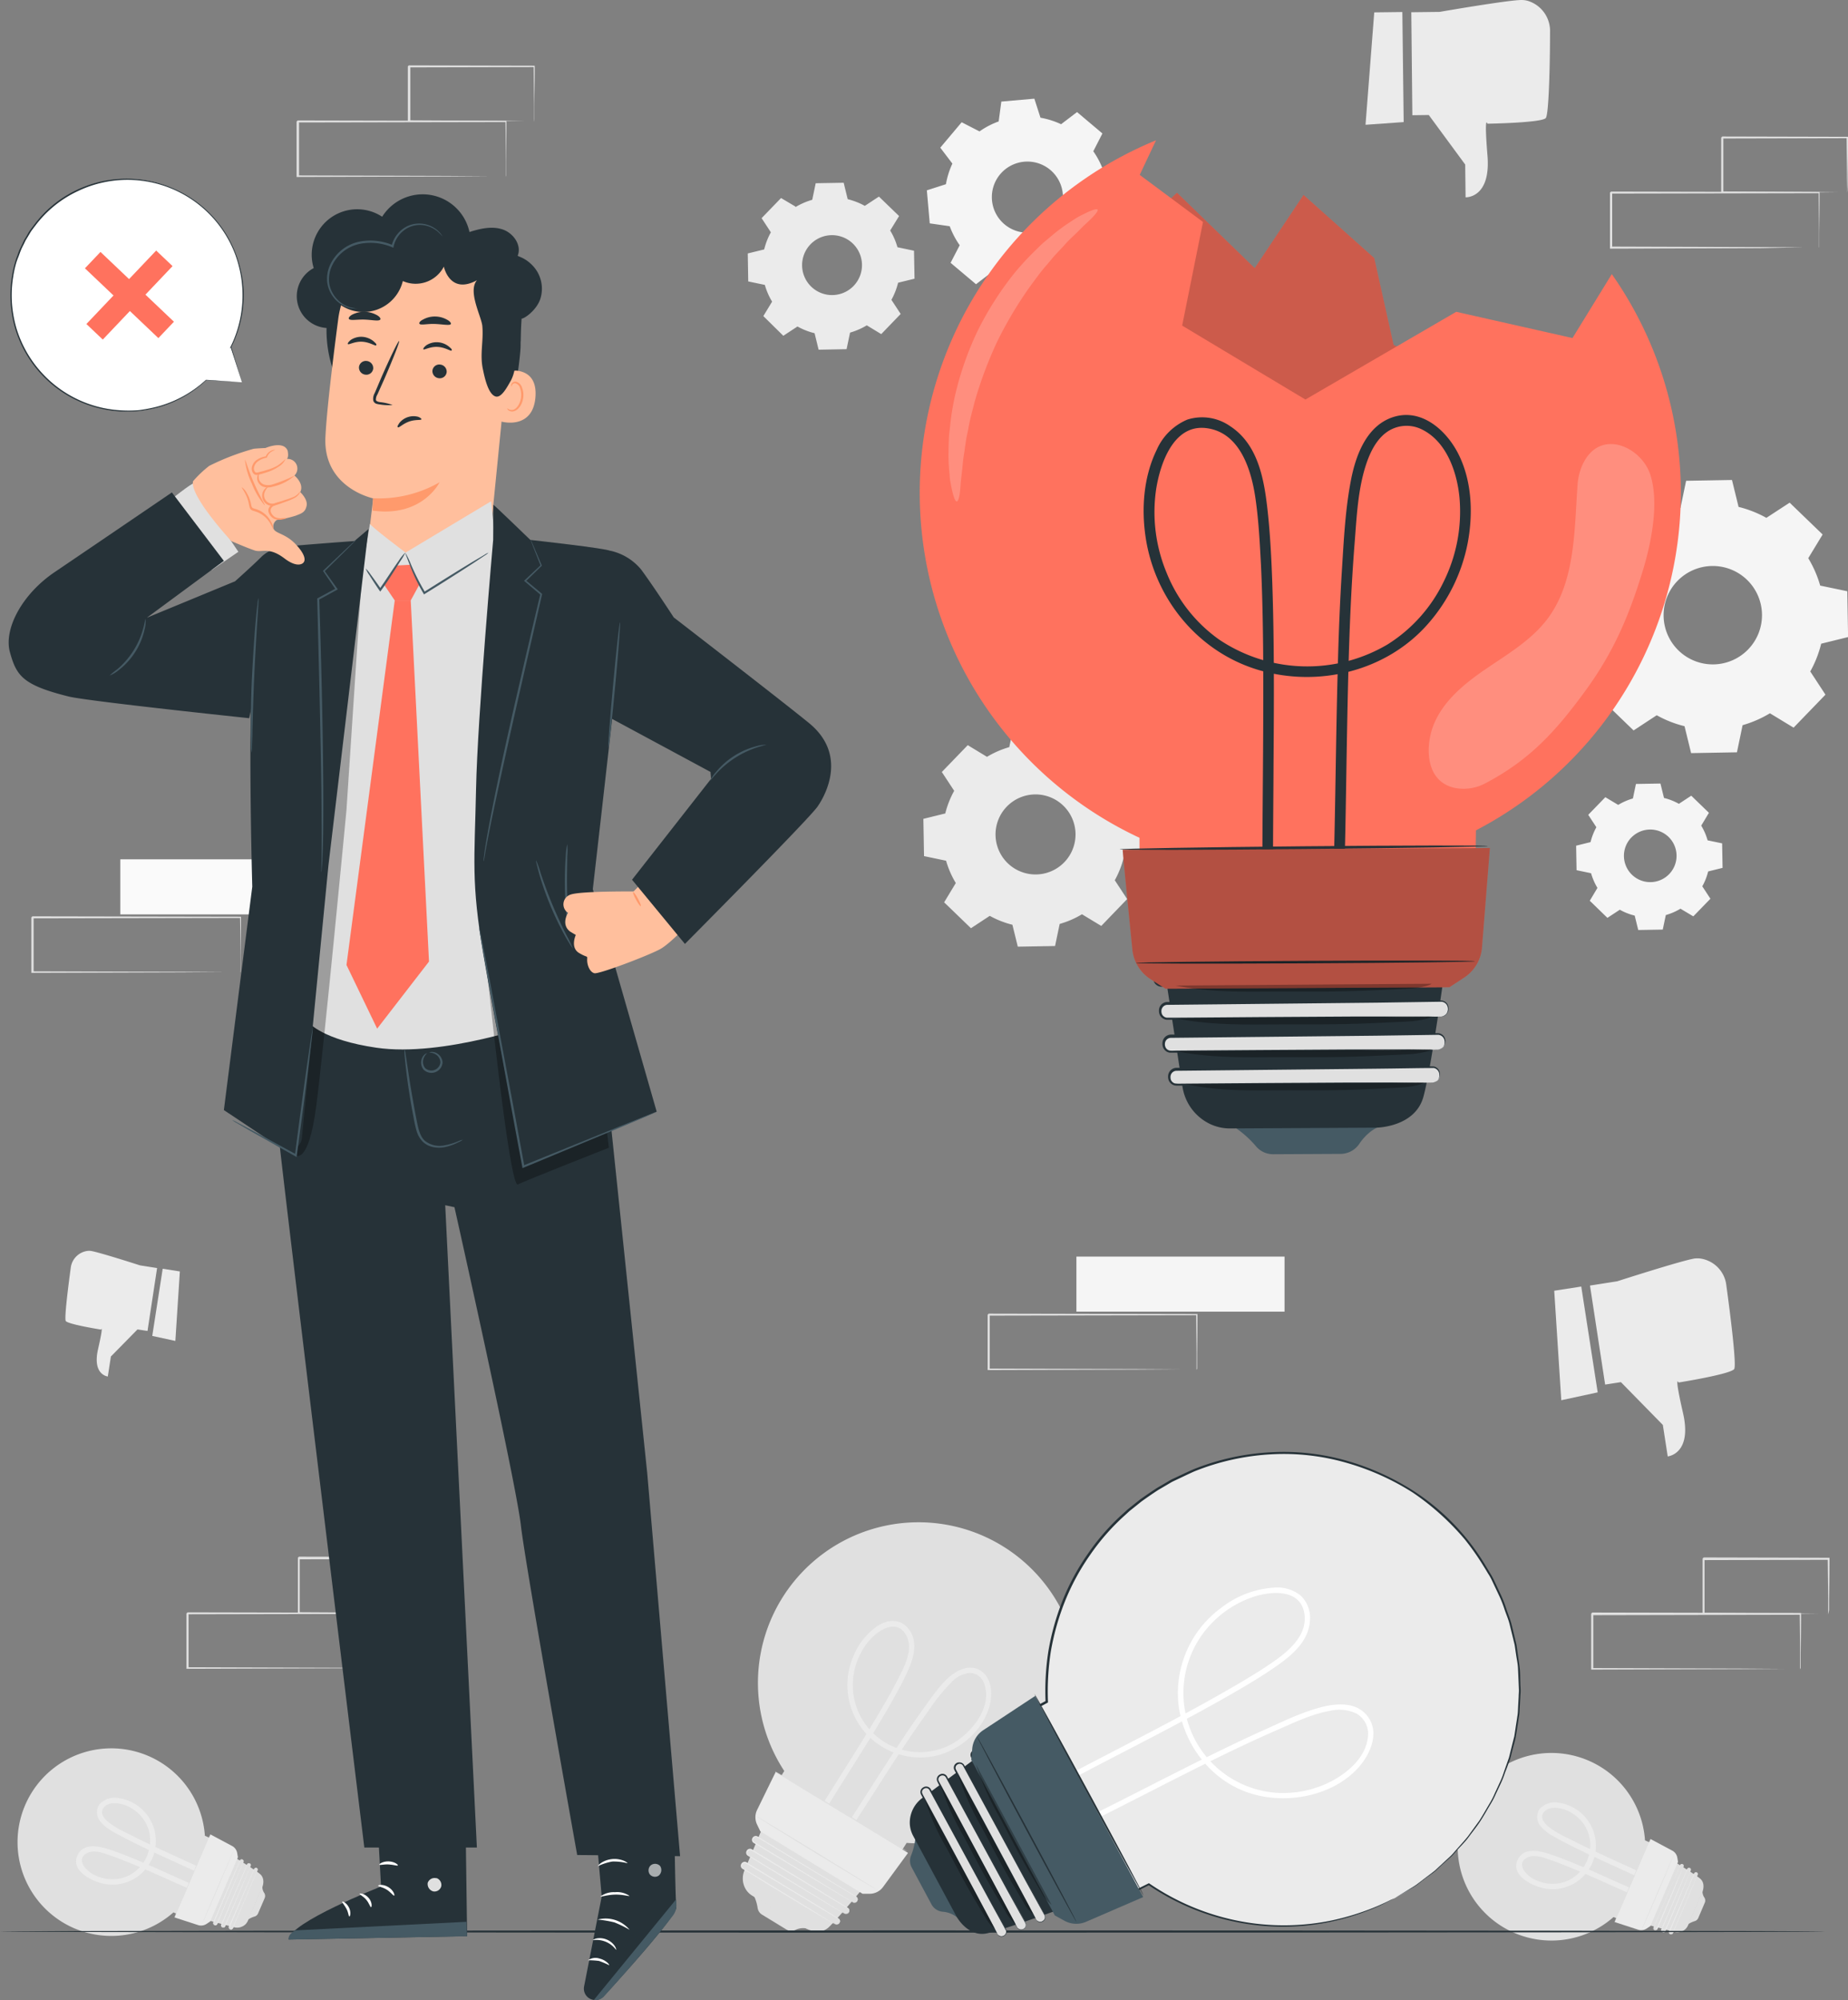 <svg xmlns="http://www.w3.org/2000/svg" viewBox="0 0 431.97 467.42"><rect x="0" y="0" width="431.97" height="467.42" fill="#808080" stroke="none"/><defs><style>.cls-1{fill:#ebebeb;}.cls-2{fill:#f5f5f5;}.cls-3{fill:#e0e0e0;}.cls-4{fill:#fafafa;}.cls-5{fill:#263238;}.cls-6{fill:#ff725e;}.cls-10,.cls-7{opacity:0.2;}.cls-8{fill:#455a64;}.cls-9{opacity:0.3;}.cls-11{fill:#fff;}.cls-12{fill:#ffbf9d;}.cls-13{fill:#ff9a6c;}.cls-14{opacity:0.6;}</style></defs><g id="Background_Complete" data-name="Background Complete"><path class="cls-1" d="M263.38,196a21.46,21.46,0,0,1,5.21-2.27l1.08-5.16,8.71-.15,1.26,5.12a21.33,21.33,0,0,1,5.29,2.08l4.4-2.89,6.28,6.06-2.74,4.5a21.08,21.08,0,0,1,2.27,5.21l5.16,1.08.15,8.71-5.12,1.26a21.18,21.18,0,0,1-2.08,5.29l2.89,4.4-6.05,6.28-4.51-2.73a21.42,21.42,0,0,1-5.21,2.26l-1.08,5.16-8.71.15-1.26-5.12a21.48,21.48,0,0,1-5.29-2.08l-4.4,2.89L253.36,230l2.73-4.51a21.08,21.08,0,0,1-2.27-5.21l-5.16-1.08-.15-8.71,5.12-1.26a21.48,21.48,0,0,1,2.08-5.29l-2.89-4.4,6.06-6.27,4.5,2.73ZM268,207.64a9.35,9.35,0,1,0,13.22-.23A9.34,9.34,0,0,0,268,207.64Z" transform="translate(-32.67 -19.13)"/><path class="cls-2" d="M410.93,207.23a14.08,14.08,0,0,1,3.43-1.5l.71-3.39,5.73-.1.83,3.37a13.77,13.77,0,0,1,3.48,1.37l2.89-1.9,4.13,4-1.8,3a13.67,13.67,0,0,1,1.49,3.43l3.4.71.1,5.73-3.37.83a13.77,13.77,0,0,1-1.37,3.48l1.9,2.9-4,4.12-3-1.79a14.44,14.44,0,0,1-3.43,1.49l-.71,3.39-5.73.1-.83-3.37a13.77,13.77,0,0,1-3.48-1.37l-2.9,1.9-4.12-4,1.79-3a14.44,14.44,0,0,1-1.49-3.43l-3.39-.71-.1-5.73,3.37-.83a14.13,14.13,0,0,1,1.36-3.48l-1.9-2.9,4-4.12,3,1.8Zm3.06,7.63a6.15,6.15,0,1,0,8.7-.15A6.16,6.16,0,0,0,414,214.86Z" transform="translate(-32.67 -19.13)"/><path class="cls-2" d="M419.08,140.61a26.26,26.26,0,0,1,6.4-2.78l1.32-6.34,10.72-.19,1.54,6.29a26.33,26.33,0,0,1,6.5,2.56L451,136.6l7.71,7.44-3.36,5.54a26.29,26.29,0,0,1,2.79,6.4l6.33,1.32.19,10.71-6.29,1.55a26.08,26.08,0,0,1-2.55,6.49l3.55,5.42-7.45,7.71-5.53-3.36A26.32,26.32,0,0,1,440,188.6l-1.32,6.34-10.71.19-1.54-6.29a25.94,25.94,0,0,1-6.5-2.56l-5.41,3.55-7.71-7.44,3.36-5.53a26,26,0,0,1-2.79-6.41L401,169.13l-.19-10.71,6.29-1.54a26.57,26.57,0,0,1,2.56-6.5L406.1,145l7.44-7.71,5.54,3.35Zm5.71,14.27A11.5,11.5,0,1,0,441,154.6,11.51,11.51,0,0,0,424.79,154.88Z" transform="translate(-32.67 -19.13)"/><path class="cls-3" d="M279.38,432a37.53,37.53,0,1,0-63.39,1l-4.94,8.08,28.07,17.16s2.94-4.43,5.48-8.43A37.55,37.55,0,0,0,279.38,432Z" transform="translate(-32.67 -19.13)"/><path class="cls-1" d="M222.22,447.65c6.29-10.64,13.29-20.84,19.34-31.62,1.24-2.2,2.44-4.43,3.46-6.75,1.28-2.91,2.21-6.41.21-9.24s-5.19-2.5-7.7-.76a16.07,16.07,0,0,0-5.48,7.15,16.91,16.91,0,0,0,2.88,17.62,17.12,17.12,0,0,0,16.85,5.32c5.7-1.49,11.08-6.27,12.34-12.18.51-2.42.3-5.45-1.66-7.2-2.4-2.13-5.56-.92-7.72.89-2.44,2.06-4.31,4.91-6.17,7.49-2.11,2.92-4.13,5.92-6.13,8.94-4.08,6.19-8,12.49-12.09,18.69-.94,1.42-1.88,2.84-2.84,4.24-.45.67.63,1.29,1.08.63,7.17-10.52,13.6-21.54,21.06-31.87a44.29,44.29,0,0,1,5.51-6.83,6.6,6.6,0,0,1,4.28-2.09,3.61,3.61,0,0,1,3.3,2.57c1.95,5.48-3,11.47-7.48,14a15.68,15.68,0,0,1-23-16.54,16.25,16.25,0,0,1,3.78-7.8c2.14-2.38,6.35-4.94,8.46-1,1.58,2.93,0,6.35-1.33,9.05-1,2-2,3.89-3.09,5.79-6,10.52-12.8,20.52-18.94,30.93a.62.62,0,0,0,1.07.63Z" transform="translate(-32.67 -19.13)"/><g id="_2gGvdE.tif" data-name="2gGvdE.tif"><path class="cls-3" d="M208.92,462.22a10,10,0,0,1,.84,2.75,2.22,2.22,0,0,0,1.06,1.62l5.65,3.45a2.22,2.22,0,0,0,2.09.13,4.13,4.13,0,0,1,2.85-.32Z" transform="translate(-32.67 -19.13)"/></g><path class="cls-3" d="M212.41,442.76c-.07.11-4.14,9.74-5.7,13.42a4.86,4.86,0,0,0,.38,4.62,4.55,4.55,0,0,0,1.39,1.33l12.36,7.55s3.23,2,5.53-.14,10.35-11.94,10.35-11.94Z" transform="translate(-32.67 -19.13)"/><rect class="cls-3" x="216.73" y="448.32" width="1.51" height="26.66" rx="0.72" transform="translate(-322.72 389.37) rotate(-58.8)"/><path class="cls-1" d="M227.88,468.84a.9.9,0,0,0,.53.05.7.7,0,0,0,.48-.41.68.68,0,0,0-.13-.8c-1.16-.73-2.92-1.75-5-3L207,454.58a.56.56,0,0,0-.56,0,.49.49,0,0,0-.22.18.92.92,0,0,0-.14.28.6.6,0,0,0,.13.54,3.08,3.08,0,0,0,.55.36l2.34,1.42,4.42,2.69,7.48,4.56,5,3.09,1.36.85.35.23.12.09-.13-.07-.36-.2-1.39-.82-5.07-3-7.51-4.52L209,457.54l-2.35-1.42-.29-.18a1.08,1.08,0,0,1-.31-.23.83.83,0,0,1-.19-.77,1.16,1.16,0,0,1,.18-.35.86.86,0,0,1,.31-.26.84.84,0,0,1,.8,0l16.65,10.12c2.12,1.31,3.85,2.34,5,3.12a.74.74,0,0,1,.12.9.76.76,0,0,1-.53.43A.66.66,0,0,1,227.88,468.84Z" transform="translate(-32.67 -19.13)"/><rect class="cls-3" x="218.42" y="445.01" width="1.51" height="27.73" rx="0.72" transform="translate(-319.53 389.48) rotate(-58.8)"/><path class="cls-1" d="M230,466.33a.78.78,0,0,0,.56.06.74.74,0,0,0,.47-.45.69.69,0,0,0-.2-.82L225.6,462l-17.34-10.46a.57.57,0,0,0-.58,0,.56.56,0,0,0-.22.21.71.71,0,0,0-.13.28.6.6,0,0,0,.19.55c.16.12.4.25.59.37l2.43,1.48c1.6,1,3.13,1.9,4.6,2.79l7.77,4.73,5.22,3.22,1.42.88.36.24.12.08-.13-.06-.38-.22-1.44-.84-5.26-3.15-7.8-4.69-4.6-2.78L208,453.12c-.21-.13-.4-.23-.63-.4a.82.82,0,0,1-.27-.77.93.93,0,0,1,.16-.38.83.83,0,0,1,.31-.28.85.85,0,0,1,.83,0l17.3,10.52c2.21,1.35,4,2.44,5.22,3.22a.75.75,0,0,1,.22.92.81.81,0,0,1-.53.46A.64.64,0,0,1,230,466.33Z" transform="translate(-32.67 -19.13)"/><rect class="cls-3" x="220.12" y="441.89" width="1.51" height="28.41" rx="0.72" transform="translate(-316.33 389.59) rotate(-58.8)"/><path class="cls-1" d="M232,463.73a.84.84,0,0,0,.57,0,.75.75,0,0,0,.47-.47.68.68,0,0,0-.26-.82l-5.39-3.22-17.74-10.71a.61.61,0,0,0-.6,0,.58.58,0,0,0-.22.22.63.63,0,0,0-.12.3.57.57,0,0,0,.23.54l.62.38,2.49,1.51,4.7,2.86,7.95,4.85,5.36,3.29,1.45.9.37.24.12.09-.13-.07-.39-.22-1.47-.86-5.4-3.22-8-4.81-4.71-2.84-2.49-1.51-.64-.39a.85.85,0,0,1-.32-.77.84.84,0,0,1,.15-.4.81.81,0,0,1,.31-.3.86.86,0,0,1,.85,0c6.9,4.21,13.16,8,17.7,10.77l5.36,3.29a.75.75,0,0,1,.27.92.83.83,0,0,1-.53.5A.62.62,0,0,1,232,463.73Z" transform="translate(-32.67 -19.13)"/><path class="cls-1" d="M214,433.23c-.14.23-2.93,5.95-4.36,8.88a3.91,3.91,0,0,0,0,3.42l.76,1.58,23.9,14.59,1.73,0a3.89,3.89,0,0,0,3.06-1.6l5.83-7.95Z" transform="translate(-32.67 -19.13)"/><path class="cls-3" d="M237.75,460.85c0,.06-6.46-3.8-14.34-8.61s-14.25-8.76-14.21-8.82,6.45,3.8,14.34,8.61S237.78,460.79,237.75,460.85Z" transform="translate(-32.67 -19.13)"/><path class="cls-3" d="M244.79,451.84c0,.07-7-4.09-15.61-9.28s-15.51-9.46-15.47-9.53,7,4.1,15.6,9.29S244.83,451.78,244.79,451.84Z" transform="translate(-32.67 -19.13)"/><path class="cls-3" d="M404,430.58a21.92,21.92,0,1,0,5.84,36.55l5.08,2.19,7.6-17.64s-2.8-1.33-5.33-2.47A21.91,21.91,0,0,0,404,430.58Z" transform="translate(-32.67 -19.13)"/><path class="cls-1" d="M417.78,462.06c-7-2.88-13.74-6.28-20.82-8.92-2.78-1-7.86-3.05-9.56.67s3.78,6.24,6.51,6.67a10.06,10.06,0,0,0,9.66-3.78,10.15,10.15,0,0,0-6.92-16.33,4.72,4.72,0,0,0-4.13,1.56,3.32,3.32,0,0,0,.41,4.12c1.34,1.6,3.41,2.54,5.22,3.5,2.24,1.19,4.54,2.29,6.84,3.37,4.54,2.13,9.14,4.13,13.64,6.34.72.35,1.35-.72.63-1.08-6.33-3.1-12.85-5.8-19.13-9-1.71-.88-8.89-3.9-6.5-6.65,1.07-1.22,3.13-1,4.51-.6a9.22,9.22,0,0,1,4.11,2.7c4.9,5.55.9,14.67-6.53,14.74a9.25,9.25,0,0,1-4.9-1.32c-1.67-1-3.74-3.48-1.16-4.82,1.64-.85,3.76,0,5.39.55,1.22.42,2.43.88,3.62,1.36,6.34,2.53,12.47,5.52,18.77,8.13.75.31,1.07-.9.34-1.21Z" transform="translate(-32.67 -19.13)"/><g id="_2gGvdE.tif-2" data-name="2gGvdE.tif"><path class="cls-3" d="M427.27,468.81a5.94,5.94,0,0,1,1.52-.71,1.31,1.31,0,0,0,.85-.74l1.52-3.56a1.32,1.32,0,0,0-.09-1.22,2.39,2.39,0,0,1-.43-1.62Z" transform="translate(-32.67 -19.13)"/></g><path class="cls-3" d="M415.73,468.4c.07,0,6,1.6,8.23,2.19a2.84,2.84,0,0,0,2.64-.6,2.63,2.63,0,0,0,.65-.92c.66-1.52,3.34-7.76,3.34-7.76s.88-2-.54-3.18-7.75-5-7.75-5Z" transform="translate(-32.67 -19.13)"/><rect class="cls-3" x="418.45" y="463.47" width="15.57" height="0.88" rx="0.42" transform="translate(-200.28 655.11) rotate(-66.93)"/><path class="cls-1" d="M429.52,457.31a.4.4,0,0,0,0-.31.39.39,0,0,0-.28-.24.38.38,0,0,0-.45.14c-.32.73-.77,1.83-1.34,3.17L423,470.54a.32.32,0,0,0,0,.33.34.34,0,0,0,.12.12.64.64,0,0,0,.17.05.32.32,0,0,0,.3-.12,1.9,1.9,0,0,0,.17-.35c.21-.49.42-1,.62-1.47.42-1,.81-1.89,1.19-2.77.76-1.77,1.45-3.36,2-4.7s1.05-2.41,1.37-3.17l.38-.85.1-.23,0-.07s0,0,0,.08l-.09.23c-.09.2-.2.5-.36.87-.31.76-.77,1.84-1.33,3.18s-1.24,2.94-2,4.71l-1.18,2.78-.62,1.47-.08.19a1.3,1.3,0,0,1-.11.19.47.47,0,0,1-.43.17.57.57,0,0,1-.22-.07.44.44,0,0,1-.17-.16.5.5,0,0,1-.05-.46L427.35,460c.58-1.34,1-2.42,1.39-3.17a.48.48,0,0,1,.8.13A.33.33,0,0,1,429.52,457.31Z" transform="translate(-32.67 -19.13)"/><rect class="cls-3" x="416.39" y="462.72" width="16.19" height="0.88" rx="0.42" transform="translate(-200.65 653.05) rotate(-66.93)"/><path class="cls-1" d="M427.9,456.27a.43.43,0,0,0,0-.32.47.47,0,0,0-.3-.24.4.4,0,0,0-.46.19l-1.38,3.3c-1.19,2.79-2.81,6.63-4.61,10.88a.35.35,0,0,0,0,.34.36.36,0,0,0,.14.11.45.45,0,0,0,.18.05.34.34,0,0,0,.3-.16c0-.1.11-.25.16-.37q.33-.78.66-1.53c.42-1,.84-2,1.23-2.88l2.1-4.88c.59-1.38,1.08-2.5,1.42-3.29l.39-.89.11-.23,0-.08,0,.08-.09.24-.37.9L426,460.8,424,465.69c-.39.92-.8,1.89-1.23,2.89l-.65,1.53a4.21,4.21,0,0,1-.17.39.49.49,0,0,1-.43.22.56.56,0,0,1-.23-.06.49.49,0,0,1-.19-.16A.51.51,0,0,1,421,470l4.66-10.86,1.42-3.29a.45.45,0,0,1,.52-.2.47.47,0,0,1,.31.27A.37.37,0,0,1,427.9,456.27Z" transform="translate(-32.67 -19.13)"/><rect class="cls-3" x="414.44" y="461.97" width="16.59" height="0.88" rx="0.42" transform="translate(-201.02 650.99) rotate(-66.93)"/><path class="cls-1" d="M426.23,455.34a.43.43,0,0,0,0-.33.42.42,0,0,0-.31-.24.4.4,0,0,0-.45.22L424,458.37l-4.72,11.14a.37.37,0,0,0,0,.35.45.45,0,0,0,.33.15.36.36,0,0,0,.3-.17c0-.12.11-.27.17-.4.22-.52.44-1.05.66-1.56.44-1,.86-2,1.26-2.95l2.15-5,1.46-3.37c.17-.38.31-.69.4-.91l.11-.23a.22.22,0,0,1,0-.08l0,.08-.09.24-.38.93L424.31,460l-2.11,5-1.26,3-.66,1.56c-.06.14-.11.26-.18.4a.49.49,0,0,1-.42.25.49.49,0,0,1-.24,0,.45.45,0,0,1-.2-.16.48.48,0,0,1-.06-.49l4.76-11.12L425.4,455a.45.45,0,0,1,.51-.23.46.46,0,0,1,.33.26A.39.39,0,0,1,426.23,455.34Z" transform="translate(-32.67 -19.13)"/><path class="cls-1" d="M410.1,468.3c.14.06,3.68,1.2,5.49,1.79a2.29,2.29,0,0,0,2-.28l.86-.57,6.46-15-.17-1a2.31,2.31,0,0,0-1.18-1.63l-5.08-2.71Z" transform="translate(-32.67 -19.13)"/><path class="cls-3" d="M424.1,452.27s-1.67,4-3.8,9-3.89,9-3.92,8.94,1.66-4,3.79-9S424.06,452.25,424.1,452.27Z" transform="translate(-32.67 -19.13)"/><path class="cls-3" d="M418.31,448.94s-1.79,4.4-4.08,9.79-4.19,9.75-4.23,9.73,1.79-4.4,4.08-9.79S418.27,448.92,418.31,448.94Z" transform="translate(-32.67 -19.13)"/><path class="cls-3" d="M67.37,429.5a21.92,21.92,0,1,0,5.84,36.55l5.08,2.19,7.6-17.64s-2.8-1.33-5.33-2.47A21.91,21.91,0,0,0,67.37,429.5Z" transform="translate(-32.67 -19.13)"/><path class="cls-1" d="M81.15,461c-7-2.88-13.74-6.28-20.82-8.92-2.78-1-7.86-3.05-9.56.67s3.78,6.24,6.51,6.67a10.06,10.06,0,0,0,9.66-3.78A10.15,10.15,0,0,0,60,439.29a4.7,4.7,0,0,0-4.12,1.56A3.32,3.32,0,0,0,56.3,445c1.34,1.6,3.41,2.55,5.22,3.5,2.24,1.19,4.53,2.29,6.83,3.37C72.9,454,77.5,456,82,458.18c.72.35,1.35-.72.63-1.08-6.33-3.1-12.85-5.8-19.13-9-1.72-.88-8.89-3.9-6.5-6.65,1.06-1.22,3.13-1,4.51-.6a9.22,9.22,0,0,1,4.11,2.7c4.9,5.55.9,14.67-6.53,14.74A9.31,9.31,0,0,1,54.18,457c-1.66-1-3.73-3.48-1.15-4.82,1.64-.85,3.76,0,5.39.55,1.22.42,2.43.88,3.62,1.36,6.34,2.53,12.47,5.52,18.77,8.13.75.31,1.07-.9.34-1.21Z" transform="translate(-32.67 -19.13)"/><g id="_2gGvdE.tif-3" data-name="2gGvdE.tif"><path class="cls-3" d="M90.64,467.73a5.94,5.94,0,0,1,1.52-.71,1.27,1.27,0,0,0,.84-.74l1.53-3.55a1.32,1.32,0,0,0-.09-1.22,2.4,2.4,0,0,1-.43-1.62Z" transform="translate(-32.67 -19.13)"/></g><path class="cls-3" d="M79.1,467.32c.07,0,6,1.6,8.22,2.19a2.86,2.86,0,0,0,2.65-.6,2.67,2.67,0,0,0,.65-.92c.66-1.52,3.34-7.76,3.34-7.76s.88-2-.54-3.18-7.75-5-7.75-5Z" transform="translate(-32.67 -19.13)"/><rect class="cls-3" x="81.82" y="462.39" width="15.57" height="0.88" rx="0.42" transform="translate(-403.99 344.75) rotate(-66.93)"/><path class="cls-1" d="M92.89,456.23a.42.42,0,0,0-.29-.55.38.38,0,0,0-.45.14c-.32.73-.77,1.83-1.34,3.17-1.14,2.69-2.7,6.39-4.44,10.47a.38.38,0,0,0,0,.33.49.49,0,0,0,.13.12.48.48,0,0,0,.17,0,.32.32,0,0,0,.3-.12,1.9,1.9,0,0,0,.17-.35c.21-.49.42-1,.62-1.47.42-1,.81-1.89,1.19-2.77l2-4.7c.58-1.33,1-2.41,1.37-3.17l.38-.85c0-.1.08-.17.1-.23a.28.28,0,0,0,0-.07s0,0,0,.08l-.09.23-.36.87c-.31.76-.77,1.84-1.33,3.18l-2,4.71-1.18,2.78-.62,1.47-.08.19a1.3,1.3,0,0,1-.11.19.47.47,0,0,1-.43.17.52.52,0,0,1-.39-.23.47.47,0,0,1-.05-.46L90.72,459c.58-1.34,1-2.42,1.39-3.17a.48.48,0,0,1,.8.13C93,456.13,92.89,456.24,92.89,456.23Z" transform="translate(-32.67 -19.13)"/><rect class="cls-3" x="79.76" y="461.64" width="16.19" height="0.88" rx="0.42" transform="translate(-404.36 342.69) rotate(-66.93)"/><path class="cls-1" d="M91.27,455.19a.48.48,0,0,0,0-.32.42.42,0,0,0-.3-.24.39.39,0,0,0-.45.19l-1.38,3.3c-1.19,2.79-2.82,6.63-4.61,10.88a.35.35,0,0,0,0,.34.36.36,0,0,0,.14.11.37.37,0,0,0,.18.05.37.37,0,0,0,.3-.15l.16-.38.65-1.53,1.24-2.88c.79-1.84,1.5-3.49,2.09-4.88l1.43-3.29.39-.89.11-.23,0-.08,0,.09-.09.23-.37.9-1.38,3.31-2.07,4.89c-.39.92-.8,1.89-1.23,2.89L85.45,469a4.21,4.21,0,0,1-.17.39.5.5,0,0,1-.43.22.56.56,0,0,1-.23-.06.42.42,0,0,1-.19-.16.51.51,0,0,1-.06-.48c1.82-4.24,3.46-8.07,4.65-10.86l1.43-3.29a.45.45,0,0,1,.52-.2.47.47,0,0,1,.31.27A.37.37,0,0,1,91.27,455.19Z" transform="translate(-32.67 -19.13)"/><path class="cls-3" d="M89.6,454.26l-6.17,14.49a.42.42,0,0,1-.55.22l0,0a.42.42,0,0,1-.23-.55l6.18-14.49a.42.42,0,0,1,.55-.22l0,0A.42.42,0,0,1,89.6,454.26Z" transform="translate(-32.67 -19.13)"/><path class="cls-1" d="M89.6,454.26a.43.43,0,0,0,0-.33.42.42,0,0,0-.31-.24.4.4,0,0,0-.45.22l-1.42,3.38-4.72,11.14a.37.37,0,0,0,0,.35.42.42,0,0,0,.15.11.37.37,0,0,0,.18,0,.36.36,0,0,0,.3-.17l.16-.4c.23-.52.45-1.05.67-1.56.44-1,.86-2,1.26-2.95.81-1.88,1.54-3.57,2.15-5l1.46-3.37.4-.91c0-.09.08-.17.11-.23a.22.22,0,0,1,0-.08l0,.08-.09.24-.38.93-1.42,3.38c-.6,1.43-1.32,3.13-2.12,5-.4.94-.82,1.93-1.25,3l-.67,1.56c0,.14-.1.26-.17.41a.53.53,0,0,1-.42.25.61.61,0,0,1-.24-.06.45.45,0,0,1-.2-.16.48.48,0,0,1-.06-.49l4.76-11.12,1.46-3.36a.44.44,0,0,1,.51-.24.44.44,0,0,1,.33.27A.41.41,0,0,1,89.6,454.26Z" transform="translate(-32.67 -19.13)"/><path class="cls-1" d="M73.47,467.22c.14.06,3.67,1.2,5.49,1.79a2.29,2.29,0,0,0,2-.28l.86-.57,6.46-15-.17-1a2.31,2.31,0,0,0-1.18-1.63l-5.08-2.71Z" transform="translate(-32.67 -19.13)"/><path class="cls-3" d="M87.46,451.19s-1.66,4-3.79,9-3.89,8.95-3.92,8.94,1.66-4.05,3.79-9S87.43,451.17,87.46,451.19Z" transform="translate(-32.67 -19.13)"/><path class="cls-3" d="M81.68,447.86s-1.79,4.4-4.08,9.79-4.19,9.75-4.23,9.73,1.79-4.4,4.08-9.79S81.64,447.84,81.68,447.86Z" transform="translate(-32.67 -19.13)"/><path class="cls-1" d="M407.87,342.7l3.69-.57,9.8,10,1.14,7.36s5.76-.53,3.59-10.07-1.06-7.2-1.06-7.2,12.1-1.93,13-3.14c.61-.87-.93-13-1.82-19.5a7.14,7.14,0,0,0-6.11-6.34,5.36,5.36,0,0,0-1.33,0c-3,.47-18.07,5.32-18.07,5.32l-6.37,1Z" transform="translate(-32.67 -19.13)"/><polygon class="cls-1" points="364.95 327.23 363.3 301.64 369.62 300.66 373.46 325.39 364.95 327.23"/><path class="cls-1" d="M362.81,46.06l3.84-.05,8.51,11.57.09,7.66s5.94.29,5.12-9.73,0-7.47,0-7.47,12.59-.2,13.62-1.31c.75-.8,1-13.31,1-20.1a7.35,7.35,0,0,0-5.29-7.33,5.82,5.82,0,0,0-1.36-.17c-3.14,0-19.16,2.78-19.16,2.78l-6.62.08Z" transform="translate(-32.67 -19.13)"/><polygon class="cls-1" points="319.19 29.16 321.23 2.89 327.8 2.81 328.11 28.53 319.19 29.16"/><path class="cls-1" d="M67.15,330.17l-2.34-.36-6.22,6.33-.72,4.67s-3.66-.34-2.28-6.39.68-4.57.68-4.57-7.69-1.23-8.22-2c-.39-.56.59-8.23,1.15-12.38a4.53,4.53,0,0,1,3.88-4,3,3,0,0,1,.84,0c1.92.29,11.47,3.37,11.47,3.37l4,.63Z" transform="translate(-32.67 -19.13)"/><polygon class="cls-1" points="40.99 313.37 42.04 297.13 38.03 296.5 35.59 312.2 40.99 313.37"/><path class="cls-2" d="M261.63,49.84a18.74,18.74,0,0,1,4.48-2.33l.62-4.64,7.72-.68,1.43,4.45a19,19,0,0,1,4.82,1.52l3.73-2.84,5.93,5-2.13,4.16a19.3,19.3,0,0,1,2.33,4.48l4.64.63.68,7.71-4.46,1.44a19,19,0,0,1-1.51,4.81l2.83,3.73-5,5.94-4.16-2.14a19.3,19.3,0,0,1-4.48,2.33L278.5,88l-7.72.68-1.43-4.45a19,19,0,0,1-4.82-1.52l-3.72,2.84-5.94-5L257,76.44A19,19,0,0,1,254.67,72L250,71.33l-.68-7.72,4.46-1.43a19.4,19.4,0,0,1,1.51-4.82l-2.83-3.72,5-5.94,4.17,2.14Zm4.84,10a8.31,8.31,0,1,0,11.71-1A8.32,8.32,0,0,0,266.47,59.84Z" transform="translate(-32.67 -19.13)"/><path class="cls-1" d="M218.62,67.52a16.5,16.5,0,0,1,3.91-1.7l.81-3.87,6.54-.11.94,3.84a16.23,16.23,0,0,1,4,1.56l3.3-2.17,4.71,4.55L240.75,73a15.56,15.56,0,0,1,1.7,3.91l3.87.81.12,6.54-3.84.94a16.39,16.39,0,0,1-1.56,4l2.16,3.3-4.54,4.71-3.38-2.05a16.27,16.27,0,0,1-3.91,1.7l-.81,3.87-6.54.12L223.08,97a15.87,15.87,0,0,1-4-1.57l-3.31,2.17L211.1,93l2.05-3.38a15.88,15.88,0,0,1-1.7-3.91l-3.88-.81-.11-6.54,3.84-.94a16.23,16.23,0,0,1,1.56-4l-2.17-3.31,4.55-4.7,3.38,2Zm3.49,8.72a7,7,0,1,0,9.92-.18A7,7,0,0,0,222.11,76.24Z" transform="translate(-32.67 -19.13)"/><rect class="cls-4" x="28.12" y="200.82" width="48.65" height="12.87"/><path class="cls-3" d="M88.87,246.38a1.35,1.35,0,0,1,0-.24v-.66c0-.6,0-1.45,0-2.53,0-2.22,0-5.42-.08-9.45l.15.16-48.65.09c.11-.11-.25.25.24-.25h0v12.87l-.24-.25,34.67.11,10.23.07,2.77,0,.72,0a.81.81,0,0,1,.26,0h-.23l-.69,0-2.72,0-10.17.07-34.84.11H40V233.51h0c.49-.49.14-.13.25-.24l48.65.09H89v.15c0,4.07-.06,7.29-.08,9.54,0,1.07,0,1.9,0,2.5,0,.26,0,.47,0,.63A1.66,1.66,0,0,1,88.87,246.38Z" transform="translate(-32.67 -19.13)"/><path class="cls-3" d="M150.9,60.38s0-.09,0-.24,0-.39,0-.66c0-.6,0-1.45,0-2.53,0-2.22,0-5.42-.08-9.44l.15.15-48.65.09.25-.24h0V50.8c0,1.09,0,2.17,0,3.25v6.33l-.24-.25,34.67.11,10.23.07,2.77,0h.72a1.33,1.33,0,0,1,.26,0h-.22l-.7,0-2.71,0-10.18.07-34.84.11H102v-.24c0-2.07,0-4.19,0-6.33V47.53h0l.25-.25,48.65.1h.15v.15c0,4.06-.06,7.29-.08,9.53,0,1.07,0,1.9,0,2.5v.63A.85.85,0,0,1,150.9,60.38Z" transform="translate(-32.67 -19.13)"/><path class="cls-3" d="M157.5,47.51a1.41,1.41,0,0,1,0-.25c0-.18,0-.41,0-.68,0-.63,0-1.49,0-2.58,0-2.26-.06-5.45-.1-9.36l.18.17-29.23.07c-.23.22.3-.3.24-.24h0v6.61c0,2.15,0,4.24,0,6.24l-.23-.24,20.91.11,6.09.07,1.64,0,.59,0a3.28,3.28,0,0,1-.53,0l-1.6,0-6,.06-21.07.11H128v-.23c0-2,0-4.09,0-6.24V34.66h0c-.06,0,.47-.47.25-.25l29.23.07h.18v.18c0,4-.08,7.18-.1,9.47,0,1.07,0,1.91,0,2.54S157.51,47.52,157.5,47.51Z" transform="translate(-32.67 -19.13)"/><rect class="cls-2" x="251.61" y="293.66" width="48.65" height="12.87"/><path class="cls-3" d="M312.36,339.22a1.35,1.35,0,0,1,0-.24v-.66c0-.6,0-1.45,0-2.53,0-2.22-.05-5.42-.08-9.44l.15.15-48.65.09.24-.24h0v12.85l-.24-.24,34.67.11,10.23.06,2.77,0h.72l.26,0h-.23l-.69,0-2.71,0-10.18.07-34.84.11h-.25V326.37h0l.25-.25,48.65.1h.15v.15c0,4.06-.06,7.29-.08,9.53,0,1.07,0,1.9,0,2.5,0,.26,0,.47,0,.63A1.66,1.66,0,0,1,312.36,339.22Z" transform="translate(-32.67 -19.13)"/><path class="cls-3" d="M457.86,77a1.35,1.35,0,0,1,0-.24V76.1c0-.6,0-1.45,0-2.53,0-2.22-.05-5.42-.08-9.44l.15.15-48.65.09.24-.24h0V77l-.25-.24,34.68.11,10.23.06,2.77,0h.72l.26,0h-.23l-.69,0-2.72,0L444,77.13l-34.84.11H409V64.15h0l.25-.25,48.65.1H458v.15c0,4.06-.07,7.29-.09,9.53,0,1.07,0,1.9,0,2.5l0,.63A1.66,1.66,0,0,1,457.86,77Z" transform="translate(-32.67 -19.13)"/><path class="cls-3" d="M464.45,64.13s0-.09,0-.25,0-.41,0-.68l-.05-2.58c0-2.26-.05-5.44-.09-9.36l.17.17-29.23.07c-.22.23.3-.3.25-.24h0v6.61c0,2.15,0,4.24,0,6.24l-.24-.24,20.91.11,6.09.07,1.65,0,.58,0a3.28,3.28,0,0,1-.53,0l-1.59,0-6,.06-21.07.11H435V57.89c0-1.08,0-2.17,0-3.28V51.28h0l.25-.25,29.23.07h.18v.18c0,4-.07,7.18-.09,9.47,0,1.07,0,1.91-.05,2.54A5,5,0,0,1,464.45,64.13Z" transform="translate(-32.67 -19.13)"/><path class="cls-3" d="M453.44,409.21a1,1,0,0,1,0-.23l0-.66c0-.61,0-1.45,0-2.54,0-2.22-.05-5.41-.09-9.44l.16.15-48.65.1c.11-.11-.25.24.24-.25h0v12.85l-.25-.24,34.67.11,10.24.07,2.77,0h.72l.26,0a1,1,0,0,1-.23,0h-.69l-2.72,0-10.18.07-34.84.11h-.24v-9.82c0-.54,0-1.09,0-1.64v-1.63h0c.5-.5.14-.14.26-.25l48.65.1h.15v.15c0,4.07-.07,7.29-.09,9.53,0,1.07,0,1.9,0,2.5l0,.64A1.23,1.23,0,0,1,453.44,409.21Z" transform="translate(-32.67 -19.13)"/><path class="cls-3" d="M460,396.34s0-.09,0-.25,0-.4,0-.68c0-.63,0-1.49,0-2.58,0-2.25-.06-5.44-.1-9.36l.18.18-29.23.07.25-.25h0v3.33c0,1.11,0,2.2,0,3.28v6.24l-.24-.24,20.91.12,6.09.06,1.64,0,.59,0a3.28,3.28,0,0,1-.53,0l-1.59,0-6,.06-21.07.12h-.24v-.24c0-2,0-4.09,0-6.24v-6.61h0l.25-.25,29.23.07h.18v.18c0,4-.07,7.19-.1,9.47,0,1.07,0,1.92,0,2.54A6.65,6.65,0,0,1,460,396.34Z" transform="translate(-32.67 -19.13)"/><path class="cls-3" d="M125.09,409a1,1,0,0,1,0-.23v-.66c0-.61,0-1.45,0-2.54,0-2.22,0-5.41-.08-9.44l.15.15-48.65.1c.11-.11-.25.24.24-.25h0V409l-.25-.24,34.68.11,10.23.07,2.77,0h.72l.26,0a.94.94,0,0,1-.23,0h-.69l-2.72,0-10.18.07-34.84.11h-.24V396.18h0l.25-.25,48.65.1h.15v.15c0,4.07-.07,7.29-.09,9.53,0,1.07,0,1.9,0,2.5l0,.64A1.23,1.23,0,0,1,125.09,409Z" transform="translate(-32.67 -19.13)"/><path class="cls-3" d="M131.68,396.16s0-.09,0-.25,0-.4,0-.68c0-.63,0-1.49-.05-2.58,0-2.26,0-5.44-.1-9.36l.18.18-29.23.07.25-.25h0v6.61c0,2.15,0,4.24,0,6.24l-.24-.24,20.91.12,6.09.06,1.65,0,.58,0a3.28,3.28,0,0,1-.53,0l-1.59,0-6,.06-21.07.12h-.23v-6.48c0-1.08,0-2.17,0-3.28v-3.33h0l.25-.25,29.23.07h.18v.18c0,4-.07,7.19-.09,9.47,0,1.07,0,1.92-.05,2.54A4.88,4.88,0,0,1,131.68,396.16Z" transform="translate(-32.67 -19.13)"/></g><g id="Floor"><path class="cls-5" d="M459.33,470.52c0,.14-95.52.26-213.32.26s-213.34-.12-213.34-.26,95.5-.26,213.34-.26S459.33,470.37,459.33,470.52Z" transform="translate(-32.67 -19.13)"/></g><g id="Broken_Light_Bulb" data-name="Broken Light Bulb"><polygon class="cls-6" points="346.87 106.71 345.1 90.64 325.75 80.6 321.23 60.31 304.7 45.56 293.29 62.66 275.12 45.04 263.83 55.55 274.39 101.02 303.18 123.63 327.75 123.56 346.87 106.71"/><polygon class="cls-7" points="346.87 106.71 345.1 90.64 325.75 80.6 321.23 60.31 304.7 45.56 293.29 62.66 275.12 45.04 263.83 55.55 274.39 101.02 303.18 123.63 327.75 123.56 346.87 106.71"/><path class="cls-6" d="M409.43,83.19l-9.19,14.94L373.07,92,337.81,112.5,309,95.22,313.87,71,299.08,60l3.81-8.08a89,89,0,0,0-3.86,163c0,10.54.1,22.44.1,22.44l78-.34s.42-12.59.54-23.84a88.93,88.93,0,0,0,31.8-129.93Z" transform="translate(-32.67 -19.13)"/><path class="cls-5" d="M330.36,236.45c-.26-13-.05-26,0-39,.1-14.08.19-28.18-.3-42.25-.2-5.53-.47-11.07-1.07-16.58-.8-7.27-2.13-15.51-8.72-19.86a11.43,11.43,0,0,0-10.06-1.57,13.55,13.55,0,0,0-7.17,7.09c-3.08,6.31-3.61,13.81-2.54,20.67,2.26,14.38,12.4,26.64,26.45,30.78s30,.21,39.68-11A40.12,40.12,0,0,0,375.75,146c1.27-6.75,1-14.25-2.05-20.51-2.78-5.7-8.74-11.14-15.53-8.84-6.11,2.07-8.61,8.93-9.72,14.72-1.31,6.78-1.66,13.83-2.09,20.71-.5,7.88-.8,15.76-1,23.65-.44,16.21-.53,32.43-1,48.64q-.15,5.34-.39,10.69c-.07,1.61,2.43,1.6,2.5,0,.67-14.71.79-29.44,1.06-44.16.28-14.89.6-29.81,1.77-44.67.5-6.27.76-12.9,2.81-18.9.91-2.64,2.28-5.39,4.56-7.1a8,8,0,0,1,8.12-.86c6,2.76,8.51,10.15,9.05,16.23A36.93,36.93,0,0,1,370.16,155,35.53,35.53,0,0,1,357,169.74a36.93,36.93,0,0,1-39.41-1.18A35.14,35.14,0,0,1,305.37,153a36.86,36.86,0,0,1-2.45-19.55c.93-5.91,4-15.08,11.53-14.29,8.06.85,10.75,9.83,11.7,16.55.74,5.16,1,10.37,1.28,15.57.59,12.89.56,25.81.51,38.71s-.25,25.78-.17,38.67q0,3.89.09,7.78a1.25,1.25,0,0,0,2.5,0Z" transform="translate(-32.67 -19.13)"/><g id="_2gGvdE.tif-4" data-name="2gGvdE.tif"><path class="cls-8" d="M321.07,282.43a24.38,24.38,0,0,1,5.11,4.49,5.22,5.22,0,0,0,4.15,1.95l15.69-.08a5.3,5.3,0,0,0,4.38-2.34c1.14-1.72,3.19-3.75,5.34-4.2Z" transform="translate(-32.67 -19.13)"/></g><path class="cls-5" d="M303.86,238.83c0,.31,3.76,24.8,5.2,34.16a11.56,11.56,0,0,0,6.54,8.85,10.8,10.8,0,0,0,4.47,1l34.31-.18s9-.05,11-7.17c2.1-7.5,6-37,6-37Z" transform="translate(-32.67 -19.13)"/><rect class="cls-3" x="306.02" y="268.82" width="63.18" height="3.59" rx="1.7" transform="translate(-35 -16.2) rotate(-0.5)"/><path class="cls-5" d="M367.52,272.15a2,2,0,0,0,1.15-.54,1.77,1.77,0,0,0,.44-1.43,1.61,1.61,0,0,0-1.26-1.46c-3.25,0-8.07.11-14,.17l-46.17.48a1.44,1.44,0,0,0-1.18.65,1.52,1.52,0,0,0-.22.65,2.36,2.36,0,0,0,.06.72,1.43,1.43,0,0,0,.95.93,8.61,8.61,0,0,0,1.56.05l6.49-.05,12.26-.09,20.76-.12,14,0,3.81,0,1,0a1.3,1.3,0,0,1,.34,0,1.91,1.91,0,0,1-.34,0l-1,0-3.8.09-14,.21-20.76.25-12.26.12-6.48.06h-.83a3.23,3.23,0,0,1-.9-.08,2,2,0,0,1-1.34-1.31,2.54,2.54,0,0,1-.08-.94,1.87,1.87,0,0,1,.31-.92,2,2,0,0,1,1.65-.92l46.18-.31c5.92,0,10.67-.09,14,0a1.8,1.8,0,0,1,1.38,1.67,1.83,1.83,0,0,1-.53,1.52A1.48,1.48,0,0,1,367.52,272.15Z" transform="translate(-32.67 -19.13)"/><path class="cls-3" d="M368.74,264.42l-62.31.54a1.7,1.7,0,0,1-1.72-1.68v-.19a1.7,1.7,0,0,1,1.69-1.71l62.31-.54a1.7,1.7,0,0,1,1.72,1.68v.19A1.69,1.69,0,0,1,368.74,264.42Z" transform="translate(-32.67 -19.13)"/><path class="cls-5" d="M368.74,264.42a1.73,1.73,0,0,0,1.59-2.08,1.61,1.61,0,0,0-1.44-1.38l-14.52.21-48,.5a1.4,1.4,0,0,0-1.2.69,1.41,1.41,0,0,0-.2.69,1.61,1.61,0,0,0,.11.74,1.37,1.37,0,0,0,1.06.86c.47.05,1.12,0,1.66,0l6.74-.05,12.74-.09,21.56-.13,14.54,0,3.95,0,1,0,.35,0a1.22,1.22,0,0,1-.35,0l-1,0-3.95.09-14.53.22-21.57.25-12.73.13-6.74.06c-.59,0-1.09,0-1.77,0a2,2,0,0,1-1.5-1.22,2.35,2.35,0,0,1-.15-1,2,2,0,0,1,.28-1,2,2,0,0,1,1.7-1l48-.33c6.14,0,11.09-.05,14.55,0a1.8,1.8,0,0,1,1.58,1.58,1.92,1.92,0,0,1-.49,1.6A1.48,1.48,0,0,1,368.74,264.42Z" transform="translate(-32.67 -19.13)"/><path class="cls-3" d="M369.51,256.7l-63.93.55a1.69,1.69,0,0,1-1.71-1.68v-.19a1.68,1.68,0,0,1,1.68-1.71l63.93-.56a1.7,1.7,0,0,1,1.71,1.69V255A1.71,1.71,0,0,1,369.51,256.7Z" transform="translate(-32.67 -19.13)"/><path class="cls-5" d="M369.51,256.7a1.88,1.88,0,0,0,1.21-.6,1.84,1.84,0,0,0,.36-1.55,1.6,1.6,0,0,0-1.54-1.32l-14.88.22-49.1.51a1.39,1.39,0,0,0-1.22.72,1.38,1.38,0,0,0-.19.71,1.76,1.76,0,0,0,.13.75,1.45,1.45,0,0,0,1.15.82c.52,0,1.15,0,1.72,0l6.9-.05,13-.1,22.08-.13,14.88,0,4.05,0,1,0,.36,0a1.65,1.65,0,0,1-.36,0l-1,0-4.05.09-14.88.22-22.08.25-13,.13-6.89.07c-.6,0-1.14,0-1.79,0a2,2,0,0,1-1.61-1.15,2.18,2.18,0,0,1-.18-1,1.93,1.93,0,0,1,.25-1,2,2,0,0,1,1.72-1l49.11-.34,14.89,0a1.79,1.79,0,0,1,1.7,1.52,1.9,1.9,0,0,1-.45,1.65A1.53,1.53,0,0,1,369.51,256.7Z" transform="translate(-32.67 -19.13)"/><path class="cls-3" d="M370.77,249l-66.52.58a1.71,1.71,0,0,1-1.72-1.69v-.18a1.71,1.71,0,0,1,1.68-1.72l66.53-.58a1.71,1.71,0,0,1,1.71,1.69v.19A1.69,1.69,0,0,1,370.77,249Z" transform="translate(-32.67 -19.13)"/><path class="cls-5" d="M370.77,249a1.83,1.83,0,0,0,1.24-.64,1.88,1.88,0,0,0,.31-1.62,1.62,1.62,0,0,0-1.72-1.21l-15.44.22-50.94.53A1.42,1.42,0,0,0,303,247a1.77,1.77,0,0,0,0,1.51,1.43,1.43,0,0,0,1.26.73l1.82,0,7.16-.05,13.52-.1,22.9-.14,15.45,0,4.19,0,1.09,0a1.59,1.59,0,0,1,.38,0l-.37,0-1.1,0-4.19.09-15.44.23-22.9.26-13.53.13-7.15.07-1.83,0a2,2,0,0,1-1.77-1,2.09,2.09,0,0,1-.25-1,2,2,0,0,1,2-2.12l50.94-.36,15.44,0a1.82,1.82,0,0,1,1.89,1.4,2,2,0,0,1-.39,1.73,1.75,1.75,0,0,1-1,.56A1,1,0,0,1,370.77,249Z" transform="translate(-32.67 -19.13)"/><path class="cls-6" d="M295.1,217.71c0,.64,1.49,15.64,2.26,23.34a9.32,9.32,0,0,0,4.24,6.9l3.51,2.24,66.35-.34,3.44-2.25a9.28,9.28,0,0,0,4.18-7l1.85-23.29Z" transform="translate(-32.67 -19.13)"/><g class="cls-9"><path d="M310,272.51c6.39,1.41,12.77,1.5,19.78,1.43,5.66-.05,11.22.07,17.37-.08,4.5-.12,8.65-.37,13.14-.59,2.27-.11,4.76-.69,5.21-1.15Z" transform="translate(-32.67 -19.13)"/></g><g class="cls-9"><path d="M307.55,264.77c6.9,1.41,13.77,1.5,21.33,1.43,6.1-.06,12.09.07,18.72-.09,4.86-.12,9.32-.37,14.17-.59,2.45-.11,5.13-.7,5.62-1.16Z" transform="translate(-32.67 -19.13)"/></g><g class="cls-9"><path d="M307.51,257.11c6.9,1.41,13.77,1.5,21.33,1.43,6.1-.06,12.09.06,18.72-.1,4.86-.11,9.33-.36,14.17-.58,2.45-.11,5.13-.7,5.62-1.16Z" transform="translate(-32.67 -19.13)"/></g><g class="cls-9"><path d="M307.47,249.45c6.9,1.41,13.77,1.49,21.33,1.42,6.11-.05,12.09.07,18.72-.09,4.86-.12,9.33-.37,14.17-.59,2.45-.11,5.13-.7,5.62-1.16Z" transform="translate(-32.67 -19.13)"/></g><path class="cls-5" d="M377.47,243.77c0,.16-17.75.38-39.63.49s-39.64.08-39.64-.08,17.74-.39,39.63-.5S377.47,243.61,377.47,243.77Z" transform="translate(-32.67 -19.13)"/><path class="cls-5" d="M380.46,216.84c0,.17-19.27.49-43,.71s-43.06.24-43.07.07,19.26-.5,43-.72S380.45,216.66,380.46,216.84Z" transform="translate(-32.67 -19.13)"/><g class="cls-9"><path d="M295.1,217.71c0,.64,1.49,15.64,2.26,23.34a9.32,9.32,0,0,0,4.24,6.9l3.51,2.24,66.35-.34,3.44-2.25a9.28,9.28,0,0,0,4.18-7l1.85-23.29Z" transform="translate(-32.67 -19.13)"/></g><g class="cls-10"><path class="cls-11" d="M418.41,130c-2.18-6.62-12.21-11.15-16.06-1.72a13.81,13.81,0,0,0-.93,4.22c-.76,10.65-.51,22.56-7,31.22-3.7,4.93-9.16,8.16-14.26,11.63s-10.18,7.56-12.43,13.3c-1.91,4.87-2,13.34,5.3,14.67a10.78,10.78,0,0,0,6.9-1.17c10.08-5.31,16.15-11.77,23.26-21.5,6.81-9.32,10.34-17.85,13.56-28.4C418.61,146.11,420.58,136.61,418.41,130Z" transform="translate(-32.67 -19.13)"/></g><g class="cls-10"><path class="cls-11" d="M256.32,136.32c-.36,0-.76-1-1.2-3.07-.11-.5-.21-1.07-.33-1.69s-.13-1.29-.2-2a42.25,42.25,0,0,1-.2-5c0-.92.05-1.89.08-2.9s.19-2,.3-3.13a62.33,62.33,0,0,1,1.12-6.87,73.52,73.52,0,0,1,5.23-15.06,74.64,74.64,0,0,1,8.54-13.48A64.81,64.81,0,0,1,274.33,78c.79-.76,1.51-1.52,2.27-2.18l2.23-1.87a42.35,42.35,0,0,1,4-2.94c.62-.4,1.17-.78,1.72-1.1s1.06-.56,1.52-.79c1.85-.92,2.95-1.27,3.15-1s-.53,1.22-2,2.62c-.36.34-.76.72-1.21,1.12l-1.39,1.4c-1,1-2.18,2-3.34,3.37l-1.88,2c-.65.7-1.26,1.49-1.93,2.27-1.37,1.52-2.65,3.31-4,5.14a93.41,93.41,0,0,0-7.66,12.82,94.54,94.54,0,0,0-5.27,14c-.56,2.23-1.17,4.34-1.51,6.36-.19,1-.43,2-.57,2.92s-.27,1.85-.39,2.72c-.32,1.73-.39,3.32-.57,4.72-.08.69-.15,1.34-.22,1.95s-.08,1.15-.13,1.65C257,135.14,256.68,136.28,256.32,136.32Z" transform="translate(-32.67 -19.13)"/></g></g><g id="Speech_Bubble" data-name="Speech Bubble"><path class="cls-11" d="M89.24,108.47l-8.42-.5a27.15,27.15,0,1,1,5.82-7.8h0Z" transform="translate(-32.67 -19.13)"/><path class="cls-5" d="M89.24,108.47s0-.18-.15-.53l-.48-1.58c-.43-1.42-1.07-3.5-1.89-6.22l0-.11-.08.09h0l.11.08a27.23,27.23,0,0,0,2.87-13A25.84,25.84,0,0,0,89.1,83a29.35,29.35,0,0,0-1.23-4.35,27.06,27.06,0,0,0-13.64-15,27.33,27.33,0,0,0-11.38-2.75A27,27,0,0,0,50.7,63.48a26.69,26.69,0,0,0-10.08,8.21c-.33.45-.67.89-1,1.35s-.58,1-.86,1.44l-.43.71-.36.75-.72,1.5c-.22.5-.38,1-.57,1.54a12.41,12.41,0,0,0-.52,1.56,24.56,24.56,0,0,0-.7,3.17,27.63,27.63,0,0,0,.84,12.47,27.26,27.26,0,0,0,24.21,19.08,29.61,29.61,0,0,0,4.53-.06,34.92,34.92,0,0,0,4.16-.75A26.88,26.88,0,0,0,80.87,108l-.05,0,6.29.33,1.6.08.53,0-.55,0-1.62-.11-6.25-.41h0l0,0a27,27,0,0,1-11.62,6.33A34.29,34.29,0,0,1,65,115a30.57,30.57,0,0,1-4.5,0,27,27,0,0,1-18.14-8.83,27,27,0,0,1-5.78-10.1,27.3,27.3,0,0,1-.82-12.33,24.31,24.31,0,0,1,.69-3.13A13.88,13.88,0,0,1,37,79.09c.19-.51.36-1,.57-1.52s.47-1,.71-1.48l.35-.74.43-.71.85-1.42c.32-.45.65-.89,1-1.34a26.49,26.49,0,0,1,10-8.11,26.88,26.88,0,0,1,12-2.61,26.94,26.94,0,0,1,24.8,17.57A30.07,30.07,0,0,1,88.88,83a26.64,26.64,0,0,1,.47,4.16,27.16,27.16,0,0,1-2.77,13l-.23.46.34-.38h0l-.12,0,2,6.15.51,1.59Z" transform="translate(-32.67 -19.13)"/><rect class="cls-6" x="60.28" y="76.24" width="5.28" height="23.68" transform="translate(45.31 -38.24) rotate(43.53)"/><rect class="cls-6" x="60.28" y="76.24" width="5.28" height="23.68" transform="translate(-76.94 53.9) rotate(-46.47)"/></g><g id="Light_Bulb" data-name="Light Bulb"><path class="cls-1" d="M358.73,462.71a55.32,55.32,0,1,0-81.37-45.9l-12.31,6.59L288,466.14s7.05-3.44,13.26-6.65A55.28,55.28,0,0,0,358.73,462.71Z" transform="translate(-32.67 -19.13)"/><path class="cls-5" d="M358.73,462.71s-.31.18-.94.5-1.57.81-2.82,1.39a57.5,57.5,0,0,1-11.49,3.69,55.09,55.09,0,0,1-19,.5,56.18,56.18,0,0,1-23.37-9.14h.2L288,466.33l-.18.09-.09-.18-22.93-42.73-.12-.21.22-.12,12.3-6.59-.13.23a60.41,60.41,0,0,1,.66-11.81,58.45,58.45,0,0,1,3.28-11.75,53.9,53.9,0,0,1,5.94-11,52.54,52.54,0,0,1,8.44-9.59l.9-.82.95-.76,1.89-1.51q2-1.43,4-2.73l2.08-1.21,1-.6c.35-.19.72-.35,1.07-.52,1.45-.67,2.87-1.37,4.31-2a56.42,56.42,0,0,1,18.14-4,53.4,53.4,0,0,1,17.81,2,59.08,59.08,0,0,1,15.66,7.11A53.12,53.12,0,0,1,379.91,385l1,1.65a17.19,17.19,0,0,1,.93,1.67l1.61,3.42a27.53,27.53,0,0,1,1.35,3.46c.39,1.16.87,2.29,1.17,3.45s.57,2.33.85,3.48c.12.58.31,1.14.38,1.72l.24,1.73c.16,1.15.34,2.29.47,3.41s.09,2.26.14,3.37c0,.56.05,1.11.07,1.66s-.05,1.09-.07,1.63c-.06,1.09-.12,2.16-.18,3.22a10.19,10.19,0,0,1-.17,1.57c-.08.52-.15,1-.23,1.55-.16,1-.3,2-.48,3s-.49,1.94-.73,2.9l-.36,1.42-.18.7-.24.68c-.32.9-.64,1.78-1,2.66a21.14,21.14,0,0,1-1,2.55l-1.13,2.4a18.93,18.93,0,0,1-1.17,2.29c-.87,1.44-1.65,2.87-2.51,4.18s-1.82,2.47-2.67,3.64-1.87,2.12-2.73,3.11c-.45.48-.86,1-1.3,1.42l-1.35,1.23-2.48,2.27c-.82.64-1.62,1.22-2.35,1.76l-2,1.51c-.63.43-1.25.76-1.78,1.09l-2.45,1.44c-.55.32-.84.47-.84.47l.82-.52,2.41-1.48c.53-.34,1.14-.67,1.77-1.11l2-1.52c.72-.55,1.51-1.13,2.33-1.78l2.45-2.27,1.34-1.24c.44-.44.84-.94,1.28-1.42.86-1,1.82-2,2.7-3.12l2.64-3.63c.85-1.31,1.63-2.73,2.49-4.17a18.7,18.7,0,0,0,1.15-2.28l1.11-2.4a19.29,19.29,0,0,0,1-2.53l.93-2.65.24-.68.18-.7c.11-.46.23-.94.35-1.41q.35-1.43.72-2.88c.17-1,.3-2,.46-3,.08-.51.16-1,.23-1.54a10.06,10.06,0,0,0,.17-1.56c.05-1.06.11-2.12.17-3.2,0-.54.08-1.08.06-1.62s-.05-1.1-.07-1.65c-.05-1.1-.1-2.22-.15-3.34s-.32-2.25-.47-3.39c-.09-.57-.17-1.14-.25-1.71s-.26-1.14-.38-1.71c-.28-1.14-.57-2.29-.85-3.45s-.78-2.28-1.17-3.43a26.11,26.11,0,0,0-1.35-3.42l-1.6-3.39a13.52,13.52,0,0,0-.93-1.66c-.32-.54-.65-1.09-1-1.64a59.59,59.59,0,0,0-4.47-6.37A60.22,60.22,0,0,0,363,368a58.67,58.67,0,0,0-15.53-7,53,53,0,0,0-17.65-2,56.13,56.13,0,0,0-18,4c-1.43.64-2.84,1.33-4.27,2-.35.17-.72.33-1.06.52l-1,.59-2.05,1.2c-1.33.86-2.64,1.77-3.94,2.7l-1.87,1.5-.94.75-.89.82a52.2,52.2,0,0,0-8.36,9.49,53.69,53.69,0,0,0-5.89,10.92,58.24,58.24,0,0,0-3.26,11.64,61,61,0,0,0-.66,11.71V417l-.13.07-12.31,6.58.1-.33L288.14,466l-.28-.09,13.26-6.63.1-.05.1.06a56,56,0,0,0,23.19,9.16,55.39,55.39,0,0,0,18.93-.41,59,59,0,0,0,11.48-3.58c1.26-.57,2.2-1,2.84-1.34Z" transform="translate(-32.67 -19.13)"/><path class="cls-11" d="M274.29,439.72c15.68-8.73,31.94-16.4,47.47-25.41,3.13-1.82,6.25-3.7,9.22-5.78,3.74-2.6,7.67-5.9,7.9-10.81a7.15,7.15,0,0,0-2.26-5.78,8.69,8.69,0,0,0-5.87-1.81,22.39,22.39,0,0,0-12.53,4.67,24.71,24.71,0,0,0-10,23.29c1.34,9,7.62,17.09,16.31,20,8.54,2.87,19.63.93,25.77-6,2.65-3,4.8-7.86,2.26-11.57s-7.24-3.41-11-2.44c-4.36,1.11-8.57,3.15-12.67,5-4.78,2.13-9.5,4.41-14.2,6.72-9.67,4.78-19.22,9.79-28.9,14.56-2.13,1.05-4.28,2.09-6.43,3.11-.73.35-.09,1.43.63,1.08,17.26-8.17,33.92-17.59,51.44-25.23,3.86-1.68,7.87-3.62,12.05-4.36a9.53,9.53,0,0,1,6.21.59,5.49,5.49,0,0,1,2.74,5.41c-.42,4.63-4.39,8.18-8.22,10.27a24.58,24.58,0,0,1-13,2.88,23.39,23.39,0,0,1-15.9-39,24.17,24.17,0,0,1,10.62-6.89c4.07-1.26,10.51-1.72,11.59,3.72,1,5.2-3.54,9-7.32,11.61-2.62,1.82-5.36,3.49-8.11,5.1-14.35,8.42-29.35,15.67-44,23.55q-2.22,1.18-4.43,2.42c-.7.39-.07,1.47.64,1.08Z" transform="translate(-32.67 -19.13)"/><g id="_2gGvdE.tif-5" data-name="2gGvdE.tif"><path class="cls-8" d="M246.65,448.6a15.18,15.18,0,0,1-1,4.12,3.26,3.26,0,0,0,.14,2.84l4.61,8.6a3.32,3.32,0,0,0,2.57,1.73,6.08,6.08,0,0,1,3.86,1.71Z" transform="translate(-32.67 -19.13)"/></g><path class="cls-5" d="M265.59,426.44c-.17.09-12.53,9.3-17.25,12.82a7.16,7.16,0,0,0-3,6.16,6.67,6.67,0,0,0,.78,2.74L256.25,467s2.64,4.91,7.13,3.94c4.74-1,22.07-7.48,22.07-7.48Z" transform="translate(-32.67 -19.13)"/><rect class="cls-3" x="256.84" y="434.6" width="2.23" height="39.29" rx="1.06" transform="translate(-217.8 158.44) rotate(-28.43)"/><path class="cls-5" d="M265.83,471.13a1.22,1.22,0,0,0,.63.47,1.08,1.08,0,0,0,.92-.17,1,1,0,0,0,.43-1.12c-.93-1.79-2.41-4.4-4.16-7.62l-13.72-25.23a.85.85,0,0,0-.69-.46.89.89,0,0,0-.43.07,1.08,1.08,0,0,0-.37.24.87.87,0,0,0-.24.79,4.66,4.66,0,0,0,.43.87l1.91,3.55,3.63,6.71c2.29,4.28,4.36,8.13,6.11,11.38l4.09,7.68c.47.89.83,1.59,1.1,2.09l.27.55.09.2a.74.74,0,0,1-.12-.18l-.31-.53-1.15-2.07c-1-1.82-2.44-4.42-4.2-7.62s-3.85-7.08-6.18-11.34c-1.16-2.13-2.37-4.38-3.64-6.7l-1.92-3.54-.24-.46a1.54,1.54,0,0,1-.22-.52,1.21,1.21,0,0,1,.33-1.11,1.65,1.65,0,0,1,.49-.32,1.23,1.23,0,0,1,1.58.55c5.32,9.86,10.13,18.79,13.62,25.28,1.73,3.25,3.16,5.83,4.08,7.7a1.13,1.13,0,0,1-.52,1.25,1.15,1.15,0,0,1-1,.15A.91.91,0,0,1,265.83,471.13Z" transform="translate(-32.67 -19.13)"/><rect class="cls-3" x="261.07" y="431.54" width="2.23" height="40.87" rx="1.06" transform="translate(-216.21 160.18) rotate(-28.43)"/><path class="cls-5" d="M270.43,469.55a1.21,1.21,0,0,0,.67.48,1.09,1.09,0,0,0,.94-.22,1,1,0,0,0,.34-1.19L268,460.7l-14.24-26.21a.9.9,0,0,0-.73-.45.85.85,0,0,0-.44.09,1.09,1.09,0,0,0-.38.27.88.88,0,0,0-.16.84c.11.27.32.61.48.91l2,3.69c1.3,2.42,2.56,4.75,3.76,7l6.35,11.81,4.25,8c.49.93.87,1.66,1.15,2.18.11.24.21.42.28.57s.1.2.09.2l-.12-.18-.32-.56c-.28-.51-.69-1.23-1.2-2.14l-4.35-7.93c-1.83-3.35-4-7.34-6.42-11.77l-3.78-7-2-3.69a9.68,9.68,0,0,1-.5-1,1.21,1.21,0,0,1,.23-1.18,1.27,1.27,0,0,1,.49-.36,1.09,1.09,0,0,1,.61-.13,1.23,1.23,0,0,1,1,.64l14.16,26.26c1.8,3.37,3.26,6.08,4.25,8a1.13,1.13,0,0,1-.41,1.33,1.15,1.15,0,0,1-1,.2A.93.93,0,0,1,270.43,469.55Z" transform="translate(-32.67 -19.13)"/><path class="cls-3" d="M274.9,467.72l-18.93-35a1.07,1.07,0,0,1,.43-1.44l.1-.05a1,1,0,0,1,1.43.43l18.93,35a1,1,0,0,1-.43,1.43l-.1.06A1,1,0,0,1,274.9,467.72Z" transform="translate(-32.67 -19.13)"/><path class="cls-5" d="M274.9,467.72a1.08,1.08,0,0,0,1.64.24,1,1,0,0,0,.28-1.23l-4.46-8.11-14.58-26.84a.92.92,0,0,0-.76-.46,1,1,0,0,0-.44.11,1,1,0,0,0-.37.29.88.88,0,0,0-.12.87c.15.29.34.63.51.94l2,3.78,3.85,7.13c2.44,4.55,4.64,8.65,6.5,12.1l4.36,8.16c.49,1,.89,1.7,1.16,2.23l.3.59.09.2s0-.06-.12-.19-.19-.33-.33-.56c-.29-.53-.7-1.26-1.23-2.2l-4.45-8.11c-1.88-3.44-4.1-7.53-6.58-12.06l-3.86-7.13c-.68-1.23-1.36-2.49-2.05-3.77-.17-.33-.34-.62-.52-1a1.22,1.22,0,0,1,.16-1.22,1.39,1.39,0,0,1,.49-.39A1.35,1.35,0,0,1,257,431a1.25,1.25,0,0,1,1.06.65l14.5,26.89,4.35,8.17a1.12,1.12,0,0,1-.33,1.38,1.26,1.26,0,0,1-1.05.23A.94.94,0,0,1,274.9,467.72Z" transform="translate(-32.67 -19.13)"/><rect class="cls-3" x="269.53" y="425.7" width="2.23" height="43.49" rx="1.06" transform="translate(-213.03 163.65) rotate(-28.43)"/><path class="cls-5" d="M279.51,466.16a1.15,1.15,0,0,0,.72.5,1.21,1.21,0,0,0,1-.3,1,1,0,0,0,.16-1.3l-4.62-8.42L261.62,428.8a.9.9,0,0,0-.79-.46,1.13,1.13,0,0,0-.82.46.9.9,0,0,0,0,.9l.54,1c.72,1.32,1.42,2.63,2.12,3.91l4,7.41,6.75,12.54L277.9,463l1.21,2.31.31.61q.1.21.09.21a1.25,1.25,0,0,1-.12-.19l-.34-.59c-.31-.54-.73-1.31-1.28-2.28-1.1-2-2.67-4.88-4.62-8.42l-6.81-12.51c-1.28-2.35-2.62-4.83-4-7.39l-2.12-3.91-.54-1a1.23,1.23,0,0,1,.54-1.7,1.23,1.23,0,0,1,.63-.19,1.25,1.25,0,0,1,1.11.65c5.87,10.88,11.18,20.74,15,27.89,1.91,3.56,3.45,6.45,4.53,8.47a1.15,1.15,0,0,1-.22,1.45,1.29,1.29,0,0,1-1.07.29,1.12,1.12,0,0,1-.58-.37A.58.58,0,0,1,279.51,466.16Z" transform="translate(-32.67 -19.13)"/><path class="cls-8" d="M274.65,415.48c-.35.19-8.16,5.38-12.17,8a5.77,5.77,0,0,0-2.55,4.34l-.22,2.58,19.52,36.36,2.24,1.24a5.78,5.78,0,0,0,5.08.24l13.34-5.77Z" transform="translate(-32.67 -19.13)"/><g class="cls-9"><path d="M248.87,439.6a53.24,53.24,0,0,0,5,11.29c1.68,3.1,3.23,6.19,5.11,9.52,1.37,2.44,2.72,4.65,4.14,7a7.85,7.85,0,0,0,2.16,2.53Z" transform="translate(-32.67 -19.13)"/></g><g class="cls-9"><path d="M252.42,436a62,62,0,0,0,5.42,12.13c1.81,3.34,3.49,6.67,5.51,10.26,1.48,2.64,2.92,5,4.45,7.62a8.93,8.93,0,0,0,2.27,2.75Z" transform="translate(-32.67 -19.13)"/></g><g class="cls-9"><path d="M256.61,433.77A62.78,62.78,0,0,0,262,445.91c1.81,3.34,3.49,6.66,5.51,10.26,1.48,2.63,2.92,5,4.45,7.61a8.68,8.68,0,0,0,2.27,2.75Z" transform="translate(-32.67 -19.13)"/></g><g class="cls-9"><path d="M260.81,431.52a63,63,0,0,0,5.43,12.14c1.81,3.33,3.49,6.66,5.51,10.26,1.48,2.63,2.91,5,4.45,7.61a8.81,8.81,0,0,0,2.27,2.75Z" transform="translate(-32.67 -19.13)"/></g><path class="cls-5" d="M284.32,468.33c-.08.05-5.38-9.64-11.81-21.63s-11.59-21.76-11.5-21.81,5.37,9.64,11.81,21.64S284.41,468.28,284.32,468.33Z" transform="translate(-32.67 -19.13)"/><path class="cls-5" d="M300,462.12c-.09.06-5.88-10.44-12.93-23.44S274.39,415.1,274.48,415s5.88,10.44,12.93,23.44S300.09,462.07,300,462.12Z" transform="translate(-32.67 -19.13)"/></g><g id="Character"><path class="cls-5" d="M158.94,89.07a7.82,7.82,0,0,0-1.82-7.93c-2-2.06-3.7-2.06-3.41-2.33.92-2.46-1.09-5.25-3.58-6.07s-5.22-.19-7.72.61A11.19,11.19,0,0,0,122,69.78a10.63,10.63,0,0,0-16,12,7.44,7.44,0,0,0,3,14,28.54,28.54,0,0,0,1.77,10.47l42.42,3.45s1.17-7.31,1.17-9.9c0-3.2.24-6.22.24-6.22C155.09,93.69,158,91.76,158.94,89.07Z" transform="translate(-32.67 -19.13)"/><path class="cls-12" d="M135.6,74.76l-1.13-.06a21.84,21.84,0,0,0-22.74,19c-1.38,10.5-2.76,22.12-3,27.78-.44,11.71,11.18,14.12,11.18,14.12l-1.69,14,28.47.53,5.05-50.9C153.42,87.13,147.75,76.07,135.6,74.76Z" transform="translate(-32.67 -19.13)"/><path class="cls-13" d="M119.85,135.57a28.47,28.47,0,0,0,15.57-3.73s-4,8.25-15.67,6.61Z" transform="translate(-32.67 -19.13)"/><path class="cls-5" d="M116.58,104.92a1.68,1.68,0,0,0,1.53,1.77,1.61,1.61,0,0,0,1.8-1.43,1.68,1.68,0,0,0-1.53-1.77A1.61,1.61,0,0,0,116.58,104.92Z" transform="translate(-32.67 -19.13)"/><path class="cls-5" d="M114,99.54c.2.23,1.51-.64,3.31-.55s3.07,1.06,3.28.85-.09-.5-.65-1a4.68,4.68,0,0,0-2.61-1,4.47,4.47,0,0,0-2.65.72C114.07,99.05,113.86,99.44,114,99.54Z" transform="translate(-32.67 -19.13)"/><path class="cls-5" d="M133.75,105.75a1.68,1.68,0,0,0,1.53,1.77,1.61,1.61,0,0,0,1.8-1.43,1.67,1.67,0,0,0-1.53-1.76A1.6,1.6,0,0,0,133.75,105.75Z" transform="translate(-32.67 -19.13)"/><path class="cls-5" d="M131.63,100.76c.2.22,1.51-.65,3.31-.56s3.08,1.06,3.28.85-.09-.49-.64-.94a4.57,4.57,0,0,0-2.62-1,4.42,4.42,0,0,0-2.64.71C131.74,100.27,131.54,100.65,131.63,100.76Z" transform="translate(-32.67 -19.13)"/><path class="cls-5" d="M124.44,113.78a12.16,12.16,0,0,0-2.9-.67c-.46-.07-.89-.19-1-.51a2.35,2.35,0,0,1,.38-1.34c.48-1.09,1-2.24,1.53-3.43,2.13-4.89,3.7-8.92,3.51-9s-2.09,3.81-4.23,8.7c-.51,1.21-1,2.36-1.47,3.46a2.66,2.66,0,0,0-.33,1.79,1.13,1.13,0,0,0,.72.71,3.7,3.7,0,0,0,.77.15A11.78,11.78,0,0,0,124.44,113.78Z" transform="translate(-32.67 -19.13)"/><path class="cls-5" d="M130.7,94.76c.21.46,1.78,0,3.68.08s3.48.43,3.68,0c.09-.22-.23-.65-.9-1a5.69,5.69,0,0,0-2.82-.74,5.58,5.58,0,0,0-2.79.71C130.9,94.11,130.6,94.53,130.7,94.76Z" transform="translate(-32.67 -19.13)"/><path class="cls-5" d="M114.24,93.68c.36.43,1.87.08,3.65.14s3.29.44,3.66,0c.16-.2-.06-.62-.7-1a6.16,6.16,0,0,0-5.89-.14C114.31,93.06,114.08,93.47,114.24,93.68Z" transform="translate(-32.67 -19.13)"/><path class="cls-12" d="M150.07,108.67a3.18,3.18,0,0,1,3.58-2.9c2.17.32,4.54,1.68,4.18,6.19-.66,8-8.55,5.69-8.54,5.46S149.76,112,150.07,108.67Z" transform="translate(-32.67 -19.13)"/><path class="cls-13" d="M151.27,114.55s.13.11.36.24a1.38,1.38,0,0,0,1,.1c.87-.24,1.69-1.52,1.85-3a4.75,4.75,0,0,0-.23-2,1.62,1.62,0,0,0-1-1.16.7.7,0,0,0-.85.32c-.13.21-.09.38-.14.39s-.16-.15-.07-.48a1,1,0,0,1,.36-.47,1,1,0,0,1,.79-.14,1.94,1.94,0,0,1,1.35,1.36,4.65,4.65,0,0,1,.3,2.26c-.18,1.61-1.13,3.05-2.31,3.29a1.5,1.5,0,0,1-1.26-.32C151.27,114.75,151.24,114.56,151.27,114.55Z" transform="translate(-32.67 -19.13)"/><path class="cls-5" d="M146.83,78l-15.15-6.33-7.14,3-13.73,8.67L109,86.53c.09.2.19.41.3.6a9.49,9.49,0,0,0,17.53-2.32,7.42,7.42,0,0,0,9.59-3.37s1.37,6.65,7.74,3.18c-2.2,2.57,1,8.38,1.25,10.65.33,3.59-.62,6.58.13,10.11.38,1.82,1.21,5.92,3,6.41,1.42.38,2.84-2.53,3.59-3.8a8.78,8.78,0,0,0,.93-4.27,16.05,16.05,0,0,1,.42-4.38l.87-.44V85.46Z" transform="translate(-32.67 -19.13)"/><path class="cls-5" d="M131.18,117.12c-.11.27-1.42,0-2.89.53s-2.35,1.5-2.6,1.34,0-.46.32-1a4.26,4.26,0,0,1,4.32-1.48C130.93,116.72,131.22,117,131.18,117.12Z" transform="translate(-32.67 -19.13)"/><path class="cls-8" d="M116.17,91.23s-.15,0-.46,0a5,5,0,0,1-1.35-.14,6.94,6.94,0,0,1-4-2.86A7,7,0,0,1,109.15,85a7.83,7.83,0,0,1,.66-3.92,9.68,9.68,0,0,1,6.91-5.49,13.28,13.28,0,0,1,7.82.86l-.34.17A6.91,6.91,0,0,1,128,71.93a6.56,6.56,0,0,1,7.44,1.53,4.62,4.62,0,0,1,.52.66.76.76,0,0,1,.14.25s-.25-.3-.77-.8A6.68,6.68,0,0,0,132.73,72a6.16,6.16,0,0,0-4.52.28,6.52,6.52,0,0,0-3.53,4.45l-.06.29-.27-.11a13,13,0,0,0-7.52-.8,9.24,9.24,0,0,0-6.58,5.18,7.49,7.49,0,0,0-.67,3.68,6.71,6.71,0,0,0,1.09,3.07,6.88,6.88,0,0,0,3.74,2.87A12.63,12.63,0,0,0,116.17,91.23Z" transform="translate(-32.67 -19.13)"/><path class="cls-5" d="M120.57,438.55,121.74,460s-21.42,8.41-21.59,12.39l41.71-.78-.46-33.53Z" transform="translate(-32.67 -19.13)"/><path class="cls-3" d="M134.61,458a1.7,1.7,0,0,1,1.21,1.92,1.63,1.63,0,0,1-1.89,1.22,1.79,1.79,0,0,1-1.28-2,1.7,1.7,0,0,1,2.11-1.05" transform="translate(-32.67 -19.13)"/><path class="cls-8" d="M141.86,471.63l-.18-3.38-39.92,2s-1.85.84-1.61,2.14Z" transform="translate(-32.67 -19.13)"/><path class="cls-11" d="M121.06,459.82c0,.2,1,.28,2,.91s1.56,1.49,1.75,1.4-.14-1.25-1.38-2S121,459.63,121.06,459.82Z" transform="translate(-32.67 -19.13)"/><path class="cls-11" d="M116.72,461.71c0,.2.85.53,1.56,1.38s.92,1.75,1.12,1.74.32-1.17-.59-2.2S116.72,461.52,116.72,461.71Z" transform="translate(-32.67 -19.13)"/><path class="cls-11" d="M114.34,467c.18,0,.45-1-.1-2.09s-1.5-1.53-1.58-1.36.51.75,1,1.67S114.13,467,114.34,467Z" transform="translate(-32.67 -19.13)"/><path class="cls-11" d="M121.34,454.9c.09.18,1-.12,2.17-.06s2.06.4,2.16.23-.77-.89-2.13-.94S121.24,454.74,121.34,454.9Z" transform="translate(-32.67 -19.13)"/><path class="cls-5" d="M171.06,436.44l2.26,25.91-4.12,21a2.66,2.66,0,0,0,2.28,3.16h0a2.63,2.63,0,0,0,2.29-.84c3.72-4.05,17.32-19,17-20.92-.32-2.18-.57-27.49-.57-27.49Z" transform="translate(-32.67 -19.13)"/><path class="cls-8" d="M171.48,486.52,190.71,463l.07,1.1a4,4,0,0,1-.79,2.66c-1.52,2-5.85,7.59-16.14,18.91a2.67,2.67,0,0,1-2.37.84Z" transform="translate(-32.67 -19.13)"/><g class="cls-14"><path class="cls-11" d="M184.84,455a1.61,1.61,0,0,0-.3,2.13,1.55,1.55,0,0,0,2.11.32,1.71,1.71,0,0,0,.31-2.26,1.62,1.62,0,0,0-2.23-.09" transform="translate(-32.67 -19.13)"/></g><path class="cls-11" d="M176.68,474.8a5.72,5.72,0,0,0-5.43-2.26c0-.06.29-.28.89-.41a4.26,4.26,0,0,1,2.36.27,4.15,4.15,0,0,1,1.85,1.48C176.68,474.39,176.75,474.77,176.68,474.8Z" transform="translate(-32.67 -19.13)"/><path class="cls-11" d="M175.06,478.39a22,22,0,0,0-2.37-1,21.25,21.25,0,0,0-2.56-.16,3,3,0,0,1,2.69-.39C174.37,477.22,175.19,478.31,175.06,478.39Z" transform="translate(-32.67 -19.13)"/><path class="cls-11" d="M179.84,470.12a26.07,26.07,0,0,0-3.56-1.74,26.44,26.44,0,0,0-3.91-.65,7.26,7.26,0,0,1,7.47,2.39Z" transform="translate(-32.67 -19.13)"/><path class="cls-11" d="M179.81,462.19c-.06.16-1.53-.35-3.4-.3s-3.32.6-3.39.44a5.17,5.17,0,0,1,3.38-1A5.09,5.09,0,0,1,179.81,462.19Z" transform="translate(-32.67 -19.13)"/><path class="cls-11" d="M179.34,454.56a13.1,13.1,0,0,0-3.53-.4,12.94,12.94,0,0,0-3.39,1.09c0-.06.22-.4.79-.78a5.73,5.73,0,0,1,2.54-.88,5.81,5.81,0,0,1,2.66.36C179.05,454.22,179.38,454.5,179.34,454.56Z" transform="translate(-32.67 -19.13)"/><path class="cls-11" d="M175.76,452.71a2.4,2.4,0,0,1-.1-1,6.81,6.81,0,0,1,.62-2.62,3.05,3.05,0,0,1,1.2-1.53,1.07,1.07,0,0,1,1.22.16,1.74,1.74,0,0,1,.49,1.15,3.77,3.77,0,0,1-3.07,3.69,4.39,4.39,0,0,1-4.43-2,1.47,1.47,0,0,1-.15-1.25,1,1,0,0,1,1.06-.63,3.72,3.72,0,0,1,1.76.78,7.47,7.47,0,0,1,1.9,1.9,2.45,2.45,0,0,1,.46.87,12.63,12.63,0,0,0-2.58-2.44,3.57,3.57,0,0,0-1.56-.64.57.57,0,0,0-.58.34,1.06,1.06,0,0,0,.15.82A3.9,3.9,0,0,0,176,452a3.26,3.26,0,0,0,2.65-3.09,1.21,1.21,0,0,0-.3-.81.56.56,0,0,0-.67-.1,2.68,2.68,0,0,0-1.05,1.27A10.25,10.25,0,0,0,175.76,452.71Z" transform="translate(-32.67 -19.13)"/><path class="cls-5" d="M99.91,258.25a92.1,92.1,0,0,0-2,27.16c.44,5.77,19.92,165.48,19.92,165.48h26.31l-7.4-150.1,2.16.46s14.35,64,15.53,74.39c1.05,9.31,13.16,77,13.16,77l24.05.27-7.68-89.52L175,277.49l-3.36-25Z" transform="translate(-32.67 -19.13)"/><path class="cls-8" d="M140.87,285.47a4.59,4.59,0,0,1-1.1.62,12.41,12.41,0,0,1-3.25,1.14,6.8,6.8,0,0,1-2.43,0,4.94,4.94,0,0,1-2.53-1.22,6,6,0,0,1-1.54-2.68,31.79,31.79,0,0,1-.7-3.17c-.84-4.33-1.41-8.28-1.74-11.15-.17-1.44-.28-2.6-.34-3.41a5.08,5.08,0,0,1,0-1.26,5.93,5.93,0,0,1,.25,1.24c.14.91.31,2,.51,3.37.43,2.86,1.06,6.79,1.89,11.11.43,2.13.72,4.31,2,5.58a5.46,5.46,0,0,0,4.54,1.18,14.49,14.49,0,0,0,3.24-.94A6.45,6.45,0,0,1,140.87,285.47Z" transform="translate(-32.67 -19.13)"/><path class="cls-8" d="M133,265.12s.17-.14.54-.16a2.34,2.34,0,0,1,1.48.47,2.63,2.63,0,0,1,1.1,2,2.61,2.61,0,0,1-4.44,1.67,2.66,2.66,0,0,1-.5-2.26,2.39,2.39,0,0,1,.8-1.33c.29-.22.5-.25.51-.23a2.92,2.92,0,0,0-.92,1.63,2.3,2.3,0,0,0,.5,1.85,2.13,2.13,0,0,0,3.54-1.33,2.31,2.31,0,0,0-.84-1.72A2.9,2.9,0,0,0,133,265.12Z" transform="translate(-32.67 -19.13)"/><path class="cls-3" d="M148.23,196.53c.11-2.71,4.29-22.12,4.29-22.46s-4.14-28.87-4.14-28.87l-.91-8.93-20,12s-8.52-6.41-8.32-6.75l-4.71,28.27-9.55,88.38s3.28,4,15.78,5.81c15.6,2.28,38.11-5.81,38.11-5.81S148.11,199.24,148.23,196.53Z" transform="translate(-32.67 -19.13)"/><g class="cls-9"><path d="M101.79,289.15s2.95,2.23,4.75-11.17,7.12-69.6,7.12-69.6l3.83-58.17L106,184.09Z" transform="translate(-32.67 -19.13)"/></g><g class="cls-9"><path d="M146.45,245.5s5.27,51.43,7.27,50.43S175,287.35,175,287.35L173,270.73Z" transform="translate(-32.67 -19.13)"/></g><polygon class="cls-6" points="89.78 136.64 92.27 140.32 96.01 140.32 98.01 136.64 95.81 131.99 92.84 132.15 89.78 136.64"/><path class="cls-8" d="M146.85,148.29a4.19,4.19,0,0,1-.88.67l-2.51,1.67c-2.13,1.39-5.09,3.28-8.37,5.35L132,157.9l-.21.14-.13-.21a42,42,0,0,1-3.24-6.76c-.34-.86-.6-1.55-.77-2a2.5,2.5,0,0,1-.23-.75,17.56,17.56,0,0,1,1.29,2.66,54.48,54.48,0,0,0,3.36,6.61l-.34-.08,3.08-1.94c3.29-2.06,6.28-3.91,8.46-5.22l2.59-1.53A4.62,4.62,0,0,1,146.85,148.29Z" transform="translate(-32.67 -19.13)"/><path class="cls-8" d="M118.16,152a7.48,7.48,0,0,1,1.09,1.31c.64.86,1.51,2.07,2.51,3.5h-.4c.4-.57.83-1.19,1.26-1.83,1.27-1.89,2.4-3.62,3.27-4.83a9.28,9.28,0,0,1,1.53-1.88,13.9,13.9,0,0,1-1.23,2.08c-.79,1.26-1.87,3-3.14,4.91-.44.65-.87,1.28-1.29,1.84l-.22.28-.19-.28c-1-1.44-1.79-2.7-2.36-3.6A6.45,6.45,0,0,1,118.16,152Z" transform="translate(-32.67 -19.13)"/><polygon class="cls-6" points="92.27 140.32 80.99 225.51 88.16 240.39 100.28 224.71 96.01 140.32 92.27 140.32"/><path class="cls-3" d="M72.14,136.33c-.07-.09,5.73-4.61,5.73-4.16s10.52,15.91,10.52,15.91l-6.24,4.28L71.7,136.6" transform="translate(-32.67 -19.13)"/><path class="cls-5" d="M98.49,287.53a3.19,3.19,0,0,0,4.75-2.5l6.2-63.64,9.37-78.62-3.3,2.8s-17.6,1.27-18,1.56-3.94,11.06-5.5,24.4-.37,54.81-.37,54.81L85,278.55Z" transform="translate(-32.67 -19.13)"/><path class="cls-8" d="M107.78,223a4.71,4.71,0,0,1,0-.86c0-.56.06-1.39.06-2.45,0-2.14.07-5.23,0-9.05,0-7.63-.23-18.19-.49-29.84-.19-7.95-.37-15.39-.53-21.68v-.14l.12-.06,4.27-2.3-.07.28-2.9-4.23-.08-.12.1-.1,5.63-5.33,1.53-1.41a5.5,5.5,0,0,1,.54-.46,3.37,3.37,0,0,1-.48.53l-1.46,1.47-5.52,5.44,0-.21,3,4.2.12.18-.19.11-4.25,2.33.12-.2c.21,6.29.42,13.73.6,21.69.26,11.66.39,22.21.33,29.85,0,3.82-.1,6.92-.2,9.05,0,1.07-.12,1.9-.16,2.46A5.21,5.21,0,0,1,107.78,223Z" transform="translate(-32.67 -19.13)"/><path class="cls-8" d="M105.77,259.21a1.36,1.36,0,0,1,0,.48c0,.37-.08.83-.13,1.37-.15,1.27-.35,3-.59,5-.51,4.25-1.26,10.11-2.12,16.58-.31,2.28-.61,4.47-.88,6.51l-.05.37-.32-.18-10.65-6L88,281.57a10,10,0,0,1-1.08-.69,6.18,6.18,0,0,1,1.16.54l3.14,1.66,10.74,5.86-.36.18c.27-2,.55-4.24.85-6.52.86-6.47,1.67-12.32,2.28-16.55.31-2.06.56-3.75.75-5,.09-.55.17-1,.23-1.36A2.71,2.71,0,0,1,105.77,259.21Z" transform="translate(-32.67 -19.13)"/><path class="cls-5" d="M98.74,147.13a7.52,7.52,0,0,0-4.94,2.11c-2,2-6.19,5.74-6.19,5.74L67,163.49l18-13.28-12.15-16S53,147.72,45.42,152.85,33.48,166.12,35,171.58s2.94,7.64,13.72,10.32c4.42,1.1,42.2,5.07,42.2,5.07l6.24-28.57Z" transform="translate(-32.67 -19.13)"/><path class="cls-8" d="M58.28,177a22.44,22.44,0,0,1,1.84-1.5,19,19,0,0,0,6-9.42c.39-1.41.5-2.31.59-2.3a7.23,7.23,0,0,1-.23,2.38,16.42,16.42,0,0,1-2.21,5.36,16.74,16.74,0,0,1-3.92,4.27A7.15,7.15,0,0,1,58.28,177Z" transform="translate(-32.67 -19.13)"/><path class="cls-8" d="M93.06,158.87a6.8,6.8,0,0,1,0,1.43c-.06,1-.14,2.31-.24,3.87-.21,3.27-.48,7.78-.71,12.77s-.34,9.51-.43,12.78c0,1.56-.07,2.86-.1,3.88a8.17,8.17,0,0,1-.1,1.42,7.07,7.07,0,0,1-.1-1.42c0-.92-.06-2.24-.06-3.88,0-3.28,0-7.81.27-12.81s.56-9.51.86-12.77c.15-1.63.29-2.95.41-3.86A8.56,8.56,0,0,1,93.06,158.87Z" transform="translate(-32.67 -19.13)"/><path class="cls-5" d="M148,137.09c.7.54,8.64,8.22,8.64,8.22s18.16,2,18.68,2.57c.37.38.54,38.42.44,39.27-1,9-4.52,39.77-4.52,39.77l14.93,52L155,291.75s-6.34-32-9.3-49.32-2.09-22.22-1.75-39,4-58.14,4-58.14Z" transform="translate(-32.67 -19.13)"/><path class="cls-8" d="M145.69,220.47a4.17,4.17,0,0,1,.06-.82c.07-.53.15-1.32.31-2.32.32-2,.82-4.92,1.53-8.49,1.39-7.14,3.51-17,6-27.79,2-8.68,3.85-16.68,5.39-23.1l.07.21L155.32,155l-.16-.13.15-.14,3.74-3.52,0,.15c-.74-1.89-1.33-3.39-1.76-4.47-.18-.48-.33-.88-.45-1.18s-.14-.41-.12-.42a2.37,2.37,0,0,1,.2.39l.51,1.16c.45,1.06,1.09,2.55,1.88,4.42l0,.08-.07.07L155.56,155v-.27l3.73,3.1.09.08,0,.13c-1.48,6.45-3.31,14.45-5.29,23.11-2.46,10.83-4.63,20.64-6.12,27.75-.75,3.56-1.31,6.45-1.68,8.45-.19,1-.3,1.78-.4,2.3S145.7,220.47,145.69,220.47Z" transform="translate(-32.67 -19.13)"/><path class="cls-8" d="M186.21,278.93a3.49,3.49,0,0,1-.58.28l-1.73.76-6.48,2.74L155.09,292l-.29.12-.05-.3-2.13-11.46c-2.24-12.32-4.27-23.47-5.75-31.59-.71-4-1.28-7.27-1.69-9.58-.18-1.1-.33-2-.43-2.61,0-.28-.07-.5-.1-.68a.87.87,0,0,1,0-.24,1,1,0,0,1,.07.23l.15.67c.13.63.31,1.5.53,2.59.44,2.3,1.07,5.55,1.85,9.55,1.51,8.12,3.6,19.26,5.9,31.57.73,4,1.44,7.85,2.11,11.46l-.34-.19,22.4-9.1,6.54-2.61,1.75-.68A2.93,2.93,0,0,1,186.21,278.93Z" transform="translate(-32.67 -19.13)"/><path class="cls-8" d="M165.54,236.15a13.69,13.69,0,0,1-.44-2.88c-.19-1.79-.36-4.28-.39-7s.06-5.24.2-7a15.79,15.79,0,0,1,.36-2.9,17.81,17.81,0,0,1,0,2.92c0,1.79-.09,4.27-.05,7s.14,5.22.23,7A20.09,20.09,0,0,1,165.54,236.15Z" transform="translate(-32.67 -19.13)"/><path class="cls-8" d="M166.6,240.79s-.22-.24-.53-.72-.74-1.18-1.24-2.06a70.47,70.47,0,0,1-3.47-7.15,69.58,69.58,0,0,1-2.65-7.5c-.27-1-.48-1.78-.6-2.33a3.33,3.33,0,0,1-.14-.88,25.51,25.51,0,0,1,1.1,3.1c.64,1.92,1.58,4.56,2.77,7.41s2.4,5.37,3.32,7.17A29.12,29.12,0,0,1,166.6,240.79Z" transform="translate(-32.67 -19.13)"/><path class="cls-12" d="M187,222.54l-.35-1-5.89,5.92s-12.38-.1-14.68.72a2.39,2.39,0,0,0-.64,4.28s-1.73,2.68.49,4.37l1.33.8s-1.36,2.94.77,4.21,1.91.44,1.89,1.63.6,2.82,1.68,3.1,13.07-4.3,15.5-5.7,6.65-6,6.65-6Z" transform="translate(-32.67 -19.13)"/><path class="cls-5" d="M182.53,152.22c2.89,3.91,7.63,11.2,7.63,11.2s25.39,19.6,31.61,24.68c8.9,7.27,4.07,16.55,2,19.53s-31,32.09-31,32.09l-12.36-15,18.48-23.59-.14-1.6-23-12.39-3.87,9-.07-40.71,2.43-7.19,1.07-.41A12.93,12.93,0,0,1,182.53,152.22Z" transform="translate(-32.67 -19.13)"/><path class="cls-8" d="M177.59,164.59c.15,0-.35,6.58-1.1,14.66s-1.47,14.62-1.62,14.6.36-6.57,1.11-14.65S177.45,164.58,177.59,164.59Z" transform="translate(-32.67 -19.13)"/><path class="cls-8" d="M211.83,193.19a22.58,22.58,0,0,0-13.16,8.46,7.09,7.09,0,0,1,1.28-2,18,18,0,0,1,9.52-6.13A7,7,0,0,1,211.83,193.19Z" transform="translate(-32.67 -19.13)"/><path class="cls-13" d="M182.45,230.89c-.13.07-.63-.61-1.12-1.52s-.79-1.69-.67-1.76.63.61,1.13,1.52S182.58,230.83,182.45,230.89Z" transform="translate(-32.67 -19.13)"/><path class="cls-12" d="M77.79,131.6A25.78,25.78,0,0,1,81.58,128,57.29,57.29,0,0,1,92,124c1-.1,2.72-.17,2.72-.17s4.22-1.85,5.19.63c0,0,.33,1.42-.17,1.92a2.26,2.26,0,0,1,1.75,3.88s2.35,1.86,1.36,3.87c0,0,1.82,1.68,1.49,3.2s-1.1,1.75-2.57,2.32a27.91,27.91,0,0,1-4.39,1,1.81,1.81,0,0,0-.8,1.87c.21,1.31,2.73,1.15,5.23,3.82,1.94,2.06,2.51,3.65,1.69,4.37-.44.39-1.78.87-4.35-1.09-3.64-2.77-5.21-1.29-6.94-1.85s-5.47-2.19-5.47-2.19S77,135.08,77.79,131.6Z" transform="translate(-32.67 -19.13)"/><path class="cls-13" d="M99.43,126.37a4,4,0,0,1-1.67,1.84,10,10,0,0,1-2.43,1.19c-.48.17-1,.33-1.52.48l-.82.22a1.13,1.13,0,0,1-1-.22,1.77,1.77,0,0,1-.4-1.74,2.82,2.82,0,0,1,.86-1.36,4.93,4.93,0,0,1,2.44-1l-.14.13a2.57,2.57,0,0,1,1.44-1.51c.47-.18.76-.15.76-.12s-.26.09-.67.31A2.52,2.52,0,0,0,95.07,126l0,.1-.11,0a4.74,4.74,0,0,0-2.19,1,2.32,2.32,0,0,0-.69,1.13,1.27,1.27,0,0,0,.25,1.22c.25.29.84,0,1.37-.11s1-.28,1.5-.43a10.74,10.74,0,0,0,2.39-1A13.31,13.31,0,0,0,99.43,126.37Z" transform="translate(-32.67 -19.13)"/><path class="cls-13" d="M93.29,129.7a2.59,2.59,0,0,0-.06,1.54,2,2,0,0,0,1.11,1.11,3.35,3.35,0,0,0,2,0,36.18,36.18,0,0,0,5.21-2.09,11.16,11.16,0,0,1-5.09,2.59,3.64,3.64,0,0,1-2.33,0,2.25,2.25,0,0,1-1.28-1.45,1.92,1.92,0,0,1,.11-1.29C93.12,129.79,93.26,129.68,93.29,129.7Z" transform="translate(-32.67 -19.13)"/><path class="cls-13" d="M95.48,132.78a3.69,3.69,0,0,0-1,1.54,2,2,0,0,0,.37,1.81,1.81,1.81,0,0,0,.9.62,2.3,2.3,0,0,0,1.19,0c.86-.23,1.7-.57,2.45-.81a20.25,20.25,0,0,0,2-.72A3.73,3.73,0,0,0,102.8,134s0,.21-.18.52a3.1,3.1,0,0,1-1.12,1,14.55,14.55,0,0,1-2,.84c-.77.27-1.56.61-2.5.86a2.68,2.68,0,0,1-1.46,0,2.37,2.37,0,0,1-1.47-3A2.58,2.58,0,0,1,95,133C95.27,132.8,95.46,132.75,95.48,132.78Z" transform="translate(-32.67 -19.13)"/><path class="cls-13" d="M99.63,140.2c0,.06-.47.28-1.33.37a3.25,3.25,0,0,1-1.54-.19,2.61,2.61,0,0,1-1.28-1.46,1.38,1.38,0,0,1,.06-1.11,1.9,1.9,0,0,1,.66-.75,8.08,8.08,0,0,1,1.41-.54c.81-.24,1.35-.27,1.36-.2a5.6,5.6,0,0,1-1.24.55,11.87,11.87,0,0,0-1.28.6,1.15,1.15,0,0,0-.48,1.26A2.33,2.33,0,0,0,97,140a3.43,3.43,0,0,0,1.33.25A6.86,6.86,0,0,1,99.63,140.2Z" transform="translate(-32.67 -19.13)"/><path class="cls-13" d="M89.19,133a3.92,3.92,0,0,1,1.23,1.47,7.58,7.58,0,0,1,.8,1.93c.12.37.16.83.28,1.14s.4.39.87.52A6.05,6.05,0,0,1,96,141a3.31,3.31,0,0,1,.54,1.84c-.09,0-.24-.7-.86-1.65a6.13,6.13,0,0,0-3.43-2.57,3.82,3.82,0,0,1-.67-.23,1.1,1.1,0,0,1-.53-.6,12.07,12.07,0,0,1-.27-1.21,8.89,8.89,0,0,0-.67-1.88C89.59,133.64,89.12,133.09,89.19,133Z" transform="translate(-32.67 -19.13)"/><path class="cls-13" d="M94.56,137.25a17.48,17.48,0,0,1-3-5.05,17,17,0,0,1-1.64-5.64c.15,0,.82,2.49,2.12,5.44S94.69,137.16,94.56,137.25Z" transform="translate(-32.67 -19.13)"/></g></svg>